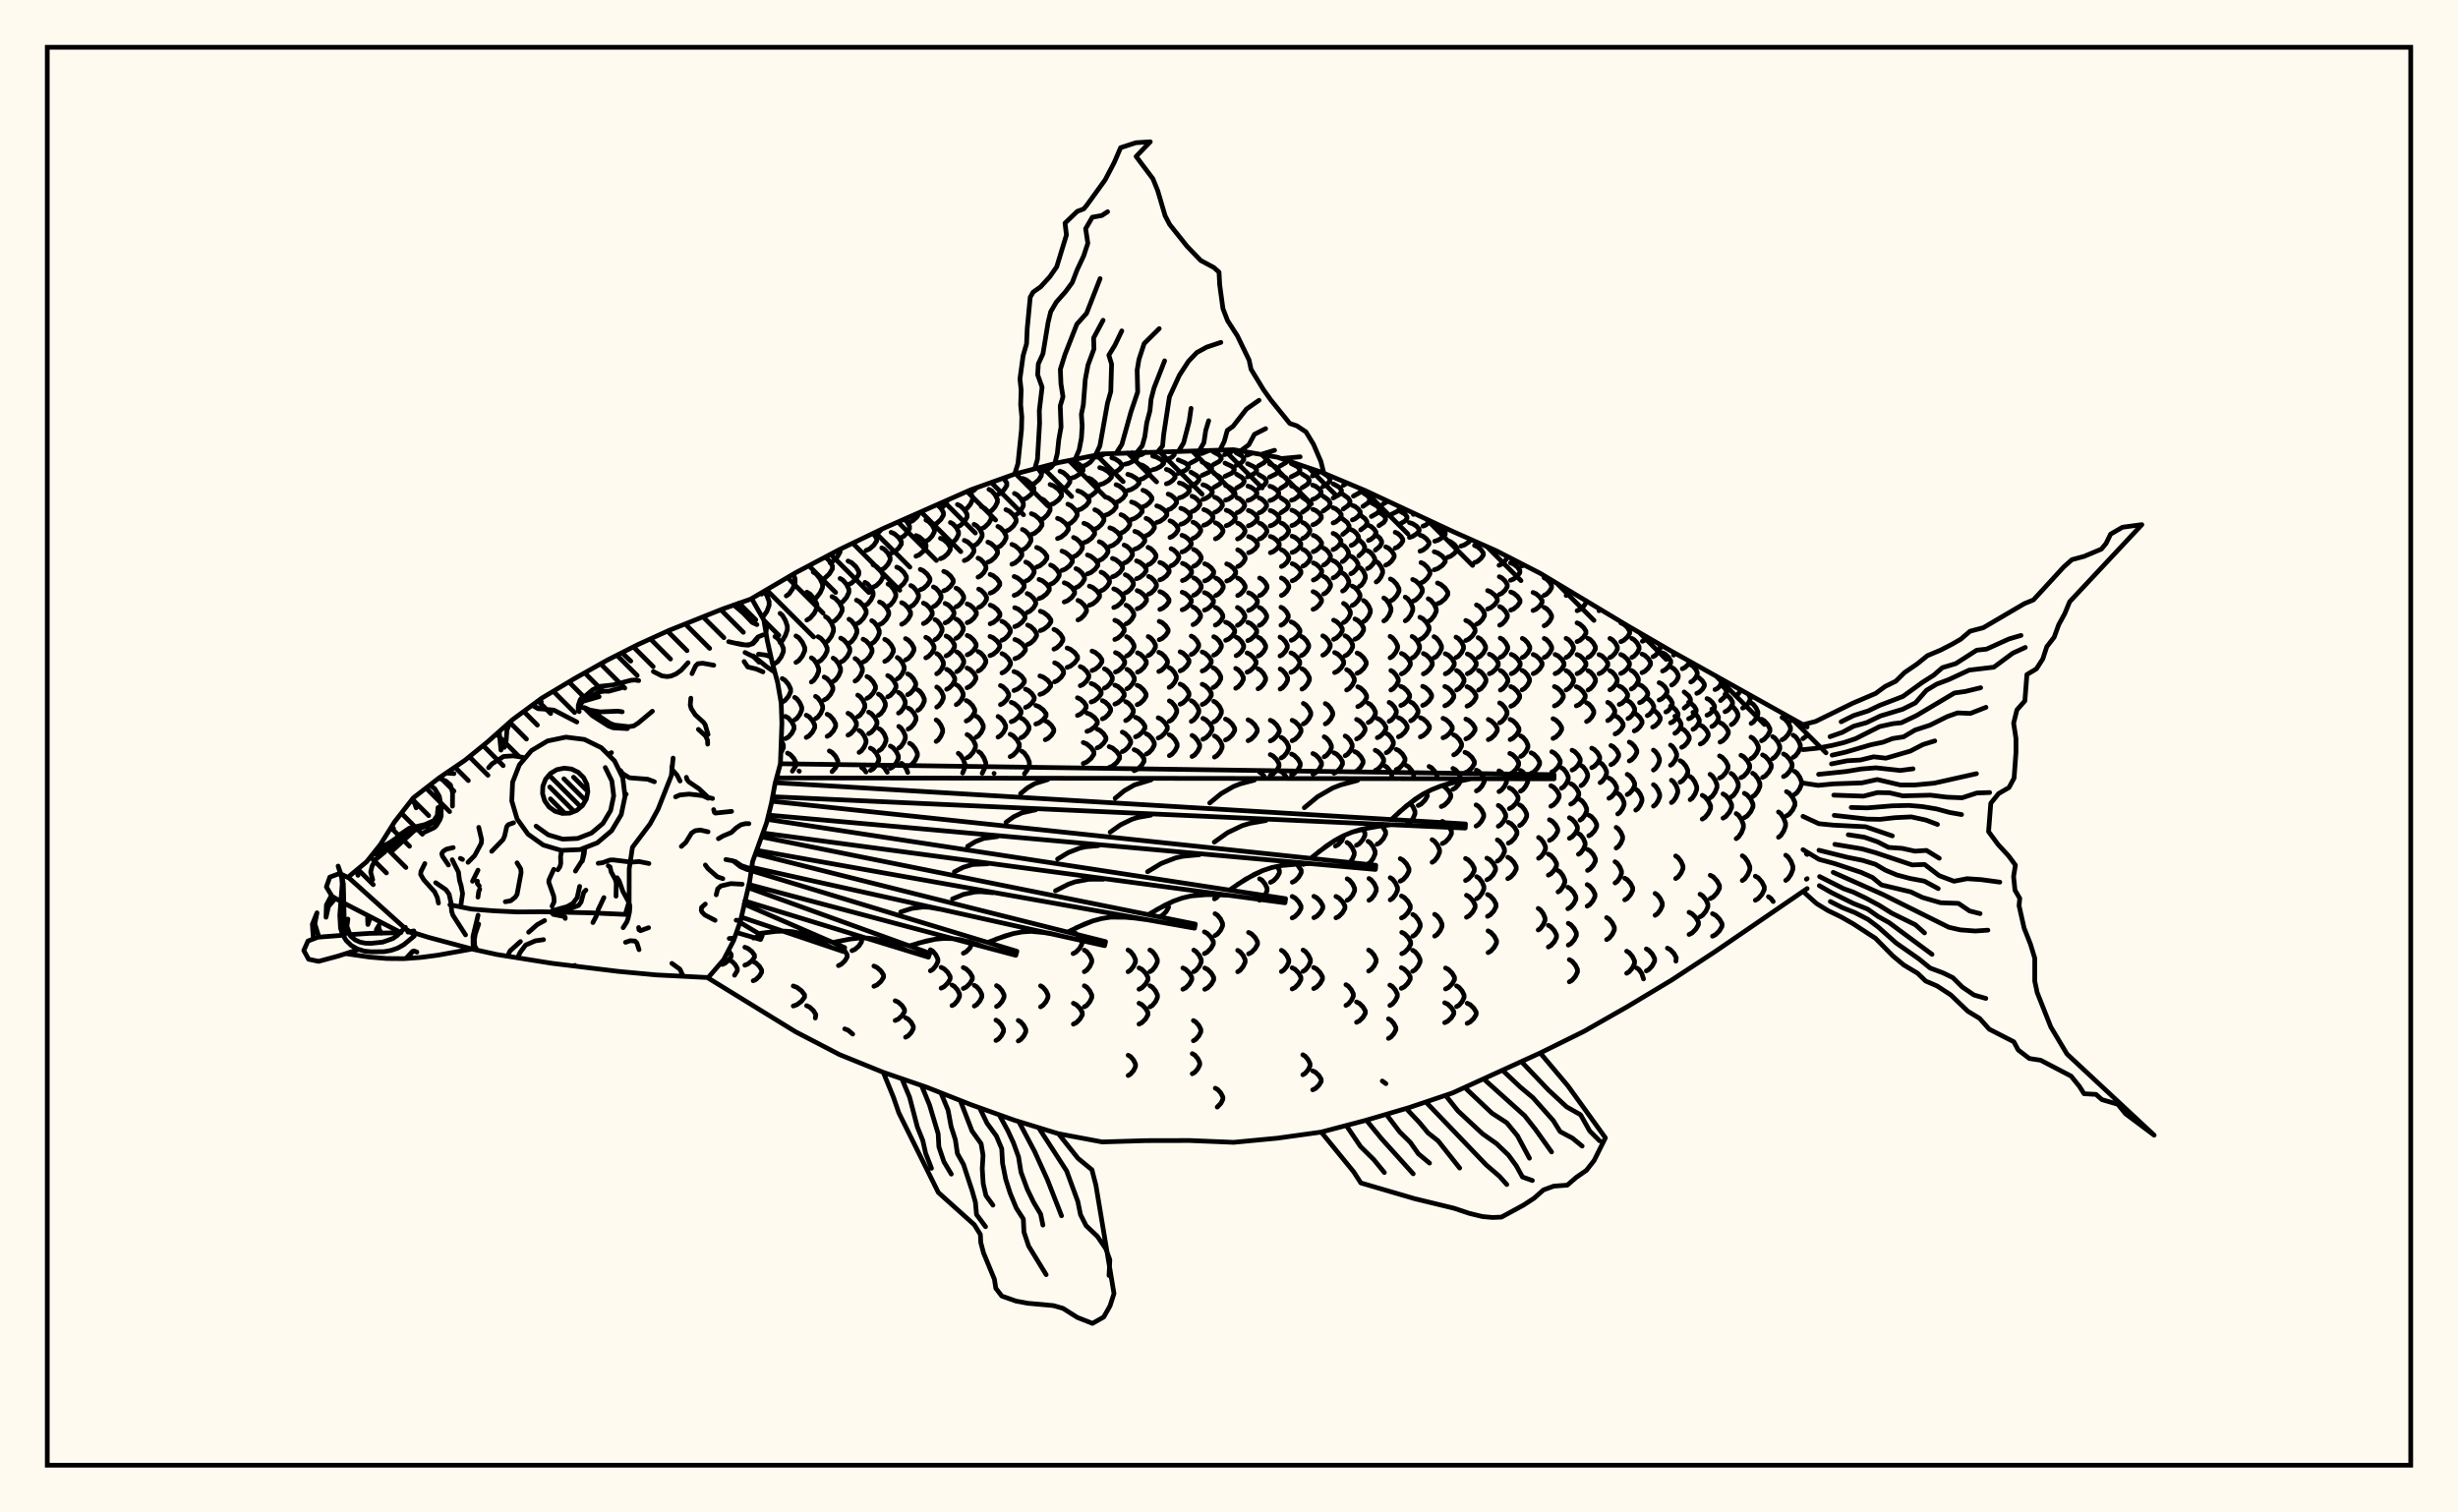 <svg xmlns="http://www.w3.org/2000/svg" width="520" height="320"><rect x="0" y="0" width="520" height="320" fill="floralwhite"/><rect x="10" y="10" width="500" height="300" stroke="black" stroke-width="1" fill="none"/><path stroke="black" stroke-width="1" fill="none" stroke-linecap="round" stroke-linejoin="round" d="
M 159.04 126.62 168.33 121.17 177.59 116.27 186.86 111.81 205.39 103.62 214.65 100.31 223.92 97.88 233.18 96.04 260.98 95.15 270.24 96.74 279.51 99.89 288.78 103.78 307.31 112.43 316.57 116.54 325.84 121.3 344.37 132.42 353.63 137.79 382.31 153.81 
M 382.31 188 362.9 201.29 353.63 207.37 344.37 212.93 335.1 218.21 325.84 222.78 307.31 231.24 298.04 234.36 288.78 237.08 279.51 239.52 270.24 240.81 260.98 241.69 251.71 241.31 242.45 241.33 233.18 241.61 223.92 239.87 214.65 237.03 205.39 233.72 196.12 230.06 186.86 226.88 177.59 223.12 168.33 218.31 149.83 206.94 
M 152.8 204.05 153.4 203.79 154.18 203.13 154.68 202.39 154.68 201.93 154.1 201.12 
M 155.4 206.34 155.98 205.39 155.98 204.91 155.56 204.13 154.9 203.44 154.38 203.17 
M 159.42 198.48 160.08 198.24 161.07 197.43 
M 157.58 204.21 158.23 203.95 159.07 203.29 159.61 202.54 159.61 202.08 159.07 201.33 158.23 200.67 157.58 200.41 
M 162.05 133.89 162.16 132.77 161.6 131.24 
M 165.22 159.25 165.73 158.2 165.73 157.63 165.33 156.72 
M 159.34 207.51 159.92 207.24 160.65 206.53 161.13 205.73 161.13 205.23 160.65 204.43 159.92 203.73 159.34 203.45 
M 161.29 130.66 162.22 129.38 162.71 128.08 162.71 127.27 162.22 125.98 161.64 125.09 
M 163.94 140.38 164.51 140 165.25 139 165.73 137.88 165.73 137.18 165.25 136.06 164.51 135.07 163.94 134.68 
M 165.48 148.55 166.06 148.21 166.79 147.35 167.26 146.37 167.26 145.76 166.79 144.78 166.06 143.91 165.48 143.57 
M 166.19 156.27 166.77 155.96 167.5 155.14 167.97 154.22 167.97 153.64 167.5 152.72 166.77 151.9 166.19 151.58 
M 167.63 163.16 168.41 161.93 168.41 161.37 167.93 160.46 167.19 159.65 166.6 159.34 
M 161.12 125.71 161.78 125.01 
M 165.03 135.95 165.52 135.53 166.15 134.45 166.56 133.24 166.56 132.48 166.15 131.26 165.52 130.19 165.03 129.77 
M 168.12 152.3 168.6 151.97 169.21 151.15 169.61 150.21 169.61 149.63 169.21 148.7 168.6 147.87 168.12 147.55 
M 169.1 163.18 169.03 163.13 
M 168.39 140.15 168.99 139.77 169.75 138.8 170.25 137.69 170.25 137.01 169.75 135.91 168.99 134.93 168.39 134.55 
M 170.57 156.02 171.15 155.7 171.88 154.89 172.36 153.96 172.36 153.38 171.88 152.46 171.15 151.64 170.57 151.32 
M 167.82 212.85 168.59 212.57 169.57 211.83 170.2 210.99 170.2 210.47 169.57 209.64 168.59 208.9 167.82 208.61 
M 166.34 126.08 166.95 125.64 167.72 124.52 168.21 123.25 168.21 122.47 167.82 121.47 
M 171.65 144.3 172.15 143.95 172.78 143.06 173.19 142.05 173.19 141.43 172.78 140.42 172.15 139.53 171.65 139.18 
M 172.53 152.05 173.01 151.73 173.63 150.91 174.03 149.98 174.03 149.4 173.63 148.47 173.01 147.65 172.53 147.33 
M 172.48 215.39 172.6 214.67 172.08 213.82 171.27 213.07 170.64 212.78 
M 170.69 131.19 171.37 130.79 172.26 129.76 172.82 128.59 172.82 127.87 172.26 126.71 171.37 125.68 170.69 125.28 
M 173.07 140.07 173.68 139.71 174.48 138.78 174.99 137.72 174.99 137.07 174.48 136.01 173.68 135.08 173.07 134.71 
M 174.36 148.09 174.95 147.76 175.7 146.92 176.19 145.96 176.19 145.37 175.7 144.41 174.95 143.57 174.36 143.24 
M 174.98 155.79 175.56 155.47 176.3 154.65 176.78 153.73 176.78 153.16 176.3 152.24 175.56 151.42 174.98 151.11 
M 176.02 163.26 176.77 162.43 177.24 161.51 177.24 160.94 176.77 160.01 176.03 159.2 175.45 158.88 
M 172.05 126.86 172.68 126.47 173.49 125.45 174.01 124.31 174.01 123.6 173.49 122.46 172.68 121.44 172.05 121.05 
M 174.64 135.95 175.18 135.58 175.88 134.63 176.32 133.55 176.32 132.88 175.88 131.8 175.18 130.85 174.64 130.47 
M 176.26 144.19 176.76 143.85 177.41 142.99 177.82 142.02 177.82 141.41 177.41 140.44 176.76 139.58 176.26 139.24 
M 177.38 204.3 177.97 204.02 178.73 203.3 179.22 202.49 179.22 201.99 178.73 201.18 177.97 200.46 177.38 200.18 
M 173.63 122.74 174.42 122.38 175.44 121.43 176.1 120.36 176.1 119.7 175.44 118.63 174.6 117.85 
M 176.01 131.64 176.7 131.27 177.58 130.33 178.15 129.27 178.15 128.61 177.58 127.54 176.7 126.6 176.01 126.23 
M 177.85 140.09 178.47 139.74 179.27 138.86 179.78 137.86 179.78 137.24 179.27 136.24 178.47 135.36 177.85 135.01 
M 179.4 155.54 179.97 155.22 180.71 154.42 181.18 153.51 181.18 152.94 180.71 152.03 179.97 151.22 179.4 150.91 
M 180.24 201.14 180.89 200.85 181.73 200.11 182.27 199.27 182.27 198.75 182.1 198.48 
M 180.39 218.79 179.41 217.96 178.71 217.69 
M 175.59 119.05 176.27 118.7 177.15 117.81 177.72 116.81 177.72 116.21 
M 177.72 127.65 178.32 127.29 179.1 126.37 179.59 125.34 179.59 124.7 179.1 123.66 178.32 122.74 177.72 122.39 
M 179.61 136.11 180.14 135.76 180.83 134.87 181.27 133.87 181.27 133.25 180.83 132.24 180.14 131.35 179.61 131.01 
M 180.89 144.1 181.39 143.77 182.03 142.94 182.44 142 182.44 141.42 182.03 140.48 181.39 139.65 180.89 139.33 
M 181.46 151.63 181.94 151.32 182.56 150.52 182.96 149.63 182.96 149.07 182.56 148.17 181.94 147.38 181.46 147.07 
M 181.75 159.19 182.22 158.87 182.82 158.07 183.21 157.15 183.21 156.59 182.82 155.67 182.22 154.86 181.75 154.55 
M 183.2 163.34 182.76 162.73 182.29 162.41 
M 179.41 123.71 180.15 123.37 181.09 122.5 181.69 121.51 181.69 120.9 181.09 119.91 180.15 119.04 179.41 118.7 
M 181.19 132.01 181.85 131.67 182.69 130.79 183.24 129.8 183.24 129.19 182.69 128.2 181.85 127.32 181.19 126.98 
M 182.59 140.08 183.2 139.75 183.98 138.91 184.48 137.95 184.48 137.36 183.98 136.41 183.2 135.57 182.59 135.24 
M 183.41 147.75 183.99 147.43 184.73 146.63 185.21 145.72 185.21 145.16 184.73 144.26 183.99 143.45 183.41 143.14 
M 183.77 155.23 184.33 154.92 185.05 154.13 185.52 153.23 185.52 152.67 185.05 151.77 184.33 150.98 183.77 150.67 
M 184.15 163 184.71 162.68 185.43 161.86 185.89 160.93 185.89 160.36 185.43 159.43 184.71 158.61 184.15 158.29 
M 184.88 208.68 185.53 208.39 186.37 207.64 186.91 206.8 186.91 206.27 186.37 205.43 185.53 204.69 184.88 204.39 
M 182.99 128.12 183.54 127.79 184.25 126.93 184.71 125.96 184.71 125.36 184.25 124.4 183.54 123.54 182.99 123.21 
M 184.42 136.16 184.93 135.83 185.59 134.99 186.01 134.03 186.01 133.44 185.59 132.49 184.93 131.64 184.42 131.31 
M 185.84 151.33 186.31 151.02 186.92 150.25 187.3 149.37 187.3 148.82 186.92 147.94 186.31 147.16 185.84 146.86 
M 186.01 158.8 186.47 158.48 187.06 157.68 187.43 156.77 187.43 156.21 187.06 155.3 186.47 154.5 186.01 154.19 
M 187.7 163.39 187.03 162.35 186.57 162.02 
M 183.22 116.46 183.94 116.15 184.87 115.35 185.46 114.45 185.46 113.89 184.7 112.85 
M 184.69 124.24 185.36 123.92 186.23 123.09 186.79 122.15 186.79 121.57 186.23 120.64 185.36 119.81 184.69 119.49 
M 186.07 132.14 186.7 131.82 187.5 130.99 188.01 130.04 188.01 129.46 187.5 128.52 186.7 127.68 186.07 127.36 
M 187.17 139.94 187.76 139.62 188.51 138.81 188.99 137.89 188.99 137.32 188.51 136.4 187.76 135.59 187.17 135.27 
M 187.8 147.44 188.36 147.14 189.08 146.35 189.55 145.47 189.55 144.92 189.08 144.03 188.36 143.25 187.8 142.94 
M 188.36 162.57 188.9 162.25 189.6 161.43 190.05 160.5 190.05 159.92 189.6 158.99 188.9 158.17 188.36 157.85 
M 189.38 215.91 190.02 215.63 190.83 214.9 191.35 214.08 191.35 213.57 190.83 212.75 190.02 212.02 189.38 211.74 
M 185.2 113 185.8 112.71 186.53 111.97 
M 186.54 120.52 187.11 120.21 187.84 119.41 188.31 118.5 188.31 117.94 187.84 117.03 187.11 116.23 186.54 115.92 
M 187.87 128.27 188.4 127.95 189.07 127.13 189.51 126.2 189.51 125.63 189.07 124.7 188.4 123.88 187.87 123.57 
M 189.82 143.63 190.29 143.32 190.89 142.53 191.28 141.64 191.28 141.09 190.89 140.2 190.29 139.42 189.82 139.11 
M 190.08 150.88 190.54 150.59 191.12 149.82 191.5 148.96 191.5 148.42 191.12 147.56 190.54 146.8 190.08 146.5 
M 190.14 158.27 190.58 157.96 191.15 157.16 191.52 156.26 191.52 155.7 191.15 154.8 190.58 154 190.14 153.69 
M 192.03 163.43 191.74 162.68 191.16 161.83 190.72 161.5 
M 191.58 219.45 192.11 219.17 192.78 218.45 193.21 217.64 193.21 217.14 192.78 216.32 192.11 215.61 191.58 215.33 
M 188.52 117.07 189.21 116.77 190.1 116 190.68 115.12 190.68 114.58 190.1 113.7 189.21 112.93 188.52 112.63 
M 189.71 124.53 190.37 124.22 191.21 123.43 191.75 122.54 191.75 121.98 191.21 121.09 190.37 120.3 189.71 119.99 
M 190.75 132.08 191.36 131.77 192.13 130.98 192.63 130.08 192.63 129.52 192.13 128.62 191.36 127.82 190.75 127.51 
M 191.57 139.63 192.14 139.32 192.87 138.53 193.34 137.64 193.34 137.09 192.87 136.2 192.14 135.42 191.57 135.11 
M 192.02 146.98 192.57 146.68 193.27 145.92 193.72 145.05 193.72 144.51 193.27 143.64 192.57 142.88 192.02 142.58 
M 192.12 154.26 192.66 153.95 193.34 153.18 193.78 152.3 193.78 151.75 193.34 150.87 192.66 150.1 192.12 149.8 
M 192.42 162.01 192.95 161.68 193.63 160.86 194.07 159.92 194.07 159.34 193.63 158.4 192.95 157.58 192.42 157.26 
M 190.58 113.77 191.17 113.47 191.92 112.71 192.41 111.84 192.41 111.31 191.92 110.44 191.36 109.87 
M 192.69 128.32 193.21 128.02 193.88 127.25 194.31 126.38 194.31 125.84 193.88 124.96 193.21 124.19 192.69 123.89 
M 194.16 150.28 194.6 149.99 195.17 149.24 195.54 148.39 195.54 147.86 195.17 147.01 194.6 146.26 194.16 145.97 
M 196.83 205.4 197.34 205.1 197.99 204.32 198.41 203.45 198.41 202.9 197.99 202.03 197.34 201.25 196.83 200.95 
M 192.44 110.47 193.11 110.16 193.98 109.39 194.54 108.5 
M 193.78 117.68 194.47 117.38 195.35 116.62 195.91 115.76 195.91 115.23 195.35 114.37 194.47 113.6 193.78 113.31 
M 194.7 124.78 195.35 124.49 196.19 123.74 196.73 122.89 196.73 122.37 196.19 121.52 195.35 120.77 194.7 120.47 
M 195.35 131.93 195.95 131.64 196.72 130.88 197.22 130.03 197.22 129.5 196.72 128.65 195.95 127.89 195.35 127.6 
M 195.86 139.19 196.42 138.89 197.14 138.14 197.6 137.28 197.6 136.75 197.14 135.89 196.42 135.13 195.86 134.84 
M 199.1 209.07 199.72 208.77 200.5 208 201.01 207.14 201.01 206.6 200.5 205.73 199.72 204.97 199.1 204.67 
M 195.89 114.49 196.46 114.19 197.2 113.41 197.67 112.53 197.67 111.99 197.2 111.11 196.46 110.33 195.89 110.03 
M 197.47 128.35 197.99 128.06 198.66 127.34 199.09 126.52 199.09 126.01 198.66 125.19 197.99 124.46 197.47 124.18 
M 197.81 135.34 198.29 135.05 198.9 134.31 199.3 133.47 199.3 132.95 198.9 132.11 198.29 131.37 197.81 131.09 
M 198.16 142.56 198.62 142.27 199.2 141.53 199.58 140.68 199.58 140.16 199.2 139.32 198.62 138.57 198.16 138.28 
M 198.17 149.61 198.61 149.32 199.19 148.58 199.56 147.75 199.56 147.23 199.19 146.39 198.61 145.65 198.17 145.36 
M 198.05 156.87 198.49 156.56 199.05 155.77 199.42 154.87 199.42 154.32 199.05 153.42 198.49 152.63 198.05 152.32 
M 201.4 212.76 201.92 212.47 202.57 211.71 202.99 210.85 202.99 210.32 202.57 209.46 201.92 208.71 201.4 208.41 
M 197.53 111.03 198.19 110.71 199.04 109.91 199.59 108.99 199.59 108.43 199.04 107.51 198.31 106.82 
M 198.96 118.21 199.63 117.92 200.49 117.17 201.04 116.31 201.04 115.79 200.49 114.93 199.63 114.18 198.96 113.89 
M 199.65 125.01 200.3 124.73 201.12 124.01 201.65 123.2 201.65 122.7 201.12 121.89 200.3 121.17 199.65 120.89 
M 199.94 131.79 200.55 131.51 201.32 130.79 201.82 129.98 201.82 129.47 201.32 128.66 200.55 127.95 199.94 127.67 
M 200.15 138.77 200.72 138.48 201.46 137.75 201.93 136.92 201.93 136.41 201.46 135.58 200.72 134.85 200.15 134.57 
M 200.26 145.84 200.81 145.55 201.52 144.82 201.98 143.98 201.98 143.47 201.52 142.63 200.81 141.9 200.26 141.61 
M 203.8 201.68 204.41 201.37 205.18 200.59 205.68 199.46 
M 203.79 209.14 204.41 208.84 205.19 208.07 205.7 207.2 205.7 206.66 205.19 205.78 204.41 205.01 203.79 204.71 
M 199.04 107.49 199.58 107.16 200.49 105.84 
M 201.06 115.07 201.61 114.76 202.33 113.97 202.78 113.08 202.78 112.53 202.33 111.64 201.61 110.85 201.06 110.55 
M 202.25 128.4 202.77 128.13 203.44 127.44 203.87 126.65 203.87 126.17 203.44 125.39 202.77 124.7 202.25 124.43 
M 202.25 135.06 202.74 134.78 203.38 134.07 203.78 133.27 203.78 132.77 203.38 131.96 202.74 131.25 202.25 130.98 
M 202.4 142.11 202.87 141.83 203.49 141.1 203.88 140.27 203.88 139.76 203.49 138.94 202.87 138.21 202.4 137.92 
M 202.3 149.08 202.77 148.79 203.37 148.06 203.76 147.23 203.76 146.72 203.37 145.89 202.77 145.16 202.3 144.88 
M 203.65 163.56 204.15 162.33 204.15 161.69 203.77 160.65 203.18 159.74 202.73 159.38 
M 206.12 212.86 206.63 212.56 207.28 211.8 207.71 210.94 207.71 210.4 207.28 209.54 206.63 208.78 206.12 208.48 
M 202.55 111.47 203.21 111.15 204.05 110.33 204.6 109.4 204.6 108.82 204.05 107.89 203.21 107.07 202.55 106.74 
M 204 118.61 204.66 118.32 205.5 117.58 206.04 116.73 206.04 116.21 205.5 115.36 204.66 114.62 204 114.33 
M 204.61 131.75 205.23 131.48 206.03 130.79 206.55 130 206.55 129.52 206.03 128.73 205.23 128.04 204.61 127.77 
M 204.62 138.55 205.22 138.27 206 137.55 206.5 136.75 206.5 136.25 206 135.44 205.22 134.72 204.62 134.45 
M 204.59 145.51 205.19 145.23 205.95 144.5 206.44 143.68 206.44 143.17 205.95 142.35 205.19 141.63 204.59 141.34 
M 204.41 152.55 204.99 152.26 205.73 151.5 206.21 150.65 206.21 150.12 205.73 149.26 204.99 148.51 204.41 148.21 
M 204.59 160.31 205.16 159.98 205.89 159.13 206.36 158.17 206.36 157.57 205.89 156.61 205.16 155.76 204.59 155.42 
M 204.03 107.88 204.59 107.54 205.3 106.68 205.75 105.7 205.75 105.09 205.03 103.79 
M 206.07 115.44 206.62 115.14 207.32 114.35 207.77 113.47 207.77 112.92 207.32 112.03 206.62 111.25 206.07 110.94 
M 206.91 122.11 207.45 121.83 208.14 121.13 208.58 120.34 208.58 119.85 208.14 119.05 207.45 118.35 206.91 118.08 
M 207.05 128.52 207.58 128.26 208.27 127.58 208.71 126.82 208.71 126.34 208.27 125.58 207.58 124.9 207.05 124.64 
M 206.93 141.98 207.45 141.7 208.12 140.98 208.55 140.17 208.55 139.66 208.12 138.85 207.45 138.13 206.93 137.85 
M 206.48 155.99 206.98 155.69 207.61 154.91 208.01 154.02 208.01 153.48 207.61 152.59 206.98 151.81 206.48 151.51 
M 207.79 163.61 208.55 162.02 208.55 161.38 208.15 160.33 207.53 159.41 207.05 159.05 
M 210.82 212.95 211.33 212.65 211.99 211.88 212.41 211.01 212.41 210.48 211.99 209.61 211.33 208.84 210.82 208.54 
M 210.7 220.14 211.22 219.85 211.88 219.1 212.3 218.25 212.3 217.73 211.88 216.88 211.22 216.13 210.7 215.83 
M 205.33 104.09 206.02 103.76 206.64 103.17 
M 207.6 111.88 208.27 111.56 209.13 110.74 209.69 109.82 209.69 109.25 209.13 108.32 208.27 107.51 207.6 107.19 
M 208.99 118.95 209.64 118.66 210.49 117.92 211.03 117.09 211.03 116.57 210.49 115.73 209.64 114.99 208.99 114.7 
M 209.47 125.49 210.12 125.22 210.96 124.53 211.5 123.75 211.5 123.27 210.96 122.49 210.12 121.8 209.47 121.53 
M 209.48 131.98 210.14 131.71 210.99 131.03 211.53 130.25 211.53 129.76 210.99 128.98 210.14 128.3 209.48 128.03 
M 209.44 138.71 210.1 138.44 210.94 137.73 211.49 136.93 211.49 136.44 210.94 135.64 210.1 134.93 209.44 134.66 
M 210.31 163.64 210.29 163.63 
M 209.21 108.37 209.79 108.04 210.53 107.2 211.01 106.24 211.01 105.65 210.53 104.7 209.79 103.85 209.21 103.53 
M 211.1 115.81 211.66 115.51 212.37 114.74 212.83 113.87 212.83 113.33 212.37 112.46 211.66 111.69 211.1 111.38 
M 211.95 135.47 212.52 135.2 213.26 134.5 213.74 133.71 213.74 133.22 213.26 132.43 212.52 131.73 211.95 131.45 
M 211.97 142.38 212.55 142.1 213.29 141.39 213.77 140.58 213.77 140.09 213.29 139.28 212.55 138.57 211.97 138.29 
M 211.65 149.08 212.2 148.81 212.92 148.1 213.38 147.31 213.38 146.81 212.92 146.02 212.2 145.32 211.65 145.04 
M 211.14 155.95 211.65 155.65 212.32 154.89 212.74 154.03 212.74 153.5 212.32 152.64 211.65 151.88 211.14 151.59 
M 215.42 220.25 215.93 219.95 216.59 219.2 217.01 218.34 217.01 217.81 216.59 216.96 215.93 216.2 215.42 215.91 
M 210.73 104.79 211.46 104.48 212.39 103.66 212.99 102.74 212.99 102.17 212.28 101.16 
M 212.8 112.4 213.5 112.09 214.39 111.3 214.97 110.39 214.97 109.84 214.39 108.94 213.5 108.14 212.8 107.83 
M 214.07 119.38 214.74 119.1 215.61 118.37 216.17 117.54 216.17 117.03 215.61 116.2 214.74 115.47 214.07 115.18 
M 214.55 125.97 215.23 125.7 216.1 125 216.66 124.22 216.66 123.73 216.1 122.94 215.23 122.25 214.55 121.97 
M 214.67 132.58 215.37 132.3 216.26 131.61 216.84 130.82 216.84 130.33 216.26 129.54 215.37 128.84 214.67 128.57 
M 214.7 139.36 215.41 139.09 216.33 138.38 216.92 137.58 216.92 137.09 216.33 136.29 215.41 135.58 214.7 135.3 
M 214.51 146.1 215.22 145.82 216.12 145.13 216.7 144.34 216.7 143.85 216.12 143.06 215.22 142.36 214.51 142.09 
M 213.93 152.7 214.6 152.42 215.45 151.7 216 150.9 216 150.39 215.45 149.59 214.6 148.87 213.93 148.59 
M 213.71 160.09 214.33 159.77 215.13 158.94 215.64 158.01 215.64 157.43 215.13 156.5 214.33 155.67 213.71 155.35 
M 212.37 101.34 213.25 100.81 
M 214.61 109.08 215.22 108.76 215.99 107.95 216.49 107.02 216.49 106.45 215.99 105.53 215.22 104.72 214.61 104.4 
M 216.3 116.34 216.88 116.05 217.62 115.29 218.1 114.44 218.1 113.91 217.62 113.06 216.88 112.31 216.3 112.02 
M 217 122.95 217.57 122.68 218.3 121.98 218.77 121.18 218.77 120.69 218.3 119.89 217.57 119.19 217 118.92 
M 217.3 129.59 217.88 129.31 218.63 128.62 219.11 127.82 219.11 127.34 218.63 126.54 217.88 125.85 217.3 125.57 
M 217.4 136.35 218.01 136.07 218.79 135.36 219.29 134.55 219.29 134.05 218.79 133.24 218.01 132.53 217.4 132.25 
M 216.95 149.67 217.54 149.41 218.3 148.74 218.79 147.98 218.79 147.51 218.3 146.75 217.54 146.08 216.95 145.81 
M 216 156.09 216.55 155.8 217.24 155.08 217.69 154.26 217.69 153.75 217.24 152.93 216.55 152.21 216 151.93 
M 216.73 163.71 217.33 162.88 217.76 161.85 217.76 161.22 217.33 160.2 216.67 159.29 216.16 158.94 
M 220.14 213.02 220.64 212.71 221.29 211.94 221.7 211.07 221.7 210.52 221.29 209.65 220.64 208.88 220.14 208.58 
M 216.36 105.73 217.12 105.42 218.1 104.64 218.72 103.75 218.72 103.21 218.1 102.32 217.12 101.54 216.36 101.23 
M 218.19 113.1 218.91 112.8 219.84 112.03 220.43 111.16 220.43 110.62 219.84 109.75 218.91 108.98 218.19 108.68 
M 219.31 119.98 220 119.7 220.89 118.97 221.47 118.16 221.47 117.65 220.89 116.83 220 116.11 219.31 115.83 
M 219.81 126.64 220.51 126.36 221.4 125.66 221.98 124.86 221.98 124.36 221.4 123.57 220.51 122.86 219.81 122.59 
M 220.09 133.42 220.8 133.14 221.72 132.43 222.31 131.62 222.31 131.12 221.72 130.31 220.8 129.6 220.09 129.32 
M 220 146.92 220.73 146.66 221.66 145.97 222.26 145.2 222.26 144.73 221.66 143.95 220.73 143.27 220 143.01 
M 219.14 153.19 219.83 152.93 220.72 152.24 221.3 151.47 221.3 150.99 220.72 150.21 219.83 149.53 219.14 149.26 
M 218.26 102.52 218.92 102.23 219.77 101.48 220.31 100.63 220.31 100.11 219.52 99.03 
M 220.21 109.96 220.83 109.66 221.63 108.88 222.15 107.99 222.15 107.45 221.63 106.56 220.83 105.78 220.21 105.48 
M 222.27 123.6 222.85 123.33 223.59 122.63 224.08 121.83 224.08 121.34 223.59 120.54 222.85 119.84 222.27 119.56 
M 222.97 137.34 223.57 137.06 224.35 136.33 224.85 135.51 224.85 135 224.35 134.18 223.57 133.45 222.97 133.17 
M 223.11 144.26 223.72 143.98 224.5 143.28 225 142.49 225 142 224.5 141.21 223.72 140.51 223.11 140.23 
M 221.14 156.51 221.71 156.24 222.45 155.55 222.93 154.76 222.93 154.27 222.45 153.49 221.71 152.8 221.14 152.53 
M 220.52 99.77 221.33 99.5 222.38 98.83 222.99 98.12 
M 222.16 106.82 222.93 106.53 223.93 105.78 224.57 104.93 224.57 104.4 223.93 103.56 222.93 102.81 222.16 102.51 
M 223.72 113.94 224.46 113.65 225.4 112.9 226 112.06 226 111.54 225.4 110.7 224.46 109.96 223.72 109.67 
M 224.66 120.69 225.37 120.41 226.28 119.7 226.86 118.89 226.86 118.39 226.28 117.59 225.37 116.88 224.66 116.6 
M 225.15 127.37 225.85 127.09 226.75 126.39 227.33 125.58 227.33 125.09 226.75 124.28 225.85 123.58 225.15 123.3 
M 225.75 141.21 226.46 140.93 227.37 140.21 227.96 139.4 227.96 138.9 227.37 138.09 226.46 137.38 225.75 137.1 
M 227.02 201.76 227.62 201.45 228.39 200.65 228.88 199.75 228.88 199.2 228.39 198.3 227.62 197.5 227.02 197.2 
M 227.08 216.68 227.69 216.38 228.46 215.61 228.96 214.74 228.96 214.21 228.46 213.34 227.69 212.57 227.08 212.27 
M 224.25 103.82 224.92 103.54 225.77 102.82 226.33 102.01 226.33 101.51 225.77 100.69 224.92 99.97 224.25 99.69 
M 225.91 110.96 226.54 110.67 227.35 109.92 227.87 109.08 227.87 108.55 227.35 107.71 226.54 106.96 225.91 106.67 
M 227.11 117.8 227.71 117.52 228.48 116.81 228.98 116.01 228.98 115.51 228.48 114.7 227.71 113.99 227.11 113.71 
M 227.62 124.32 228.2 124.05 228.95 123.35 229.43 122.56 229.43 122.07 228.95 121.28 228.2 120.58 227.62 120.31 
M 228.05 131.16 228.63 130.88 229.37 130.16 229.85 129.35 229.85 128.84 229.37 128.03 228.63 127.31 228.05 127.03 
M 228.54 145.08 229.12 144.81 229.86 144.1 230.34 143.31 230.34 142.81 229.86 142.02 229.12 141.31 228.54 141.04 
M 227.94 151.37 228.53 151.11 229.29 150.46 229.77 149.73 229.77 149.27 229.29 148.54 228.53 147.89 227.94 147.63 
M 229.39 205.59 229.9 205.28 230.54 204.49 230.96 203.59 230.96 203.03 230.54 202.14 229.9 201.34 229.39 201.03 
M 229.4 213.02 229.91 212.72 230.55 211.94 230.97 211.07 230.97 210.52 230.55 209.65 229.91 208.87 229.4 208.57 
M 226.6 101.18 227.42 100.92 228.46 100.27 229.13 99.53 229.13 99.07 228.46 98.33 227.42 97.68 226.6 97.42 
M 228 107.96 228.77 107.68 229.77 106.96 230.4 106.15 230.4 105.65 229.77 104.84 228.77 104.12 228 103.84 
M 229.3 114.82 230.03 114.54 230.97 113.83 231.57 113.02 231.57 112.52 230.97 111.71 230.03 110.99 229.3 110.71 
M 230.06 121.42 230.76 121.15 231.66 120.45 232.24 119.66 232.24 119.18 231.66 118.39 230.76 117.69 230.06 117.42 
M 230.47 128.05 231.16 127.78 232.04 127.07 232.61 126.28 232.61 125.79 232.04 124.99 231.16 124.29 230.47 124.01 
M 231.03 141.87 231.7 141.59 232.56 140.88 233.11 140.06 233.11 139.56 232.56 138.75 231.7 138.03 231.03 137.75 
M 230.84 148.53 231.52 148.27 232.39 147.58 232.95 146.81 232.95 146.33 232.39 145.56 231.52 144.88 230.84 144.61 
M 229.95 154.74 230.66 154.48 231.56 153.81 232.14 153.04 232.14 152.57 231.56 151.81 230.66 151.14 229.95 150.87 
M 229.17 161.53 229.9 161.23 230.82 160.46 231.41 159.59 231.41 159.04 230.82 158.17 229.9 157.4 229.17 157.1 
M 229.05 98.65 229.74 98.41 230.62 97.82 231.19 97.15 231.19 96.73 230.98 96.48 
M 230.22 105.11 230.89 104.84 231.73 104.15 232.28 103.37 232.28 102.88 231.73 102.1 230.89 101.41 230.22 101.14 
M 231.61 111.95 232.23 111.68 233.03 110.96 233.54 110.15 233.54 109.65 233.03 108.84 232.23 108.13 231.61 107.85 
M 232.56 118.57 233.15 118.3 233.9 117.61 234.39 116.83 234.39 116.35 233.9 115.57 233.15 114.88 232.56 114.61 
M 232.94 124.99 233.51 124.72 234.24 124.03 234.72 123.26 234.72 122.78 234.24 122 233.51 121.32 232.94 121.05 
M 233.65 145.59 234.19 145.32 234.88 144.61 235.32 143.8 235.32 143.3 234.88 142.5 234.19 141.79 233.65 141.51 
M 233.23 152.09 233.78 151.83 234.5 151.16 234.96 150.41 234.96 149.94 234.5 149.18 233.78 148.51 233.23 148.25 
M 232.1 158.24 232.7 157.97 233.46 157.27 233.96 156.49 233.96 156.01 233.46 155.22 232.7 154.53 232.1 154.26 
M 231.91 96.73 232.74 96.53 233.75 96.02 
M 232.65 102.55 233.45 102.3 234.48 101.68 235.14 100.97 235.14 100.53 234.48 99.82 233.45 99.19 232.65 98.94 
M 233.78 109.03 234.53 108.76 235.5 108.08 236.12 107.31 236.12 106.83 235.5 106.06 234.53 105.37 233.78 105.11 
M 234.79 115.61 235.5 115.34 236.41 114.65 236.99 113.88 236.99 113.4 236.41 112.62 235.5 111.94 234.79 111.67 
M 235.35 122.04 236.03 121.77 236.9 121.09 237.46 120.33 237.46 119.85 236.9 119.09 236.03 118.41 235.35 118.15 
M 235.62 128.54 236.28 128.27 237.13 127.59 237.68 126.81 237.68 126.32 237.13 125.54 236.28 124.86 235.62 124.59 
M 235.84 135.3 236.48 135.02 237.3 134.31 237.83 133.51 237.83 133.01 237.3 132.21 236.48 131.5 235.84 131.23 
M 235.98 142.19 236.61 141.91 237.41 141.2 237.93 140.39 237.93 139.89 237.41 139.08 236.61 138.36 235.98 138.08 
M 235.85 148.97 236.49 148.69 237.31 148 237.83 147.21 237.83 146.72 237.31 145.93 236.49 145.23 235.85 144.96 
M 234.65 162.38 235.36 162.08 236.27 161.32 236.85 160.45 236.85 159.91 236.27 159.04 235.36 158.27 234.65 157.97 
M 235.21 100.15 235.89 99.93 236.76 99.35 237.32 98.71 237.32 98.3 236.76 97.65 235.89 97.08 235.21 96.86 
M 236.12 106.29 236.76 106.03 237.59 105.38 238.12 104.64 238.12 104.19 237.59 103.45 236.76 102.8 236.12 102.55 
M 237.15 112.77 237.74 112.5 238.51 111.83 239 111.06 239 110.59 238.51 109.82 237.74 109.15 237.15 108.89 
M 237.82 119.14 238.39 118.88 239.11 118.22 239.57 117.46 239.57 117 239.11 116.24 238.39 115.58 237.82 115.32 
M 238.06 125.44 238.61 125.18 239.32 124.51 239.77 123.76 239.77 123.29 239.32 122.53 238.61 121.86 238.06 121.6 
M 238.22 132 238.75 131.73 239.42 131.04 239.86 130.26 239.86 129.78 239.42 129 238.75 128.31 238.22 128.04 
M 238.33 138.79 238.84 138.51 239.49 137.8 239.91 136.99 239.91 136.5 239.49 135.69 238.84 134.98 238.33 134.7 
M 238.4 145.73 238.91 145.45 239.55 144.73 239.97 143.92 239.97 143.42 239.55 142.61 238.91 141.89 238.4 141.61 
M 238.14 152.46 238.66 152.18 239.33 151.49 239.76 150.7 239.76 150.21 239.33 149.42 238.66 148.73 238.14 148.45 
M 237.43 159.03 238 158.74 238.73 158.03 239.2 157.21 239.2 156.71 238.73 155.9 238 155.18 237.43 154.9 
M 238.64 205.59 239.15 205.28 239.79 204.48 240.21 203.58 240.21 203.02 239.79 202.11 239.15 201.32 238.64 201 
M 238.67 227.55 239.17 227.25 239.81 226.51 240.22 225.66 240.22 225.14 239.81 224.29 239.17 223.55 238.67 223.26 
M 238.03 98.21 238.83 98.01 239.85 97.49 240.51 96.9 240.51 96.54 239.51 95.78 
M 238.58 103.78 239.35 103.55 240.34 102.95 240.97 102.28 240.97 101.86 240.34 101.18 239.35 100.59 238.58 100.35 
M 239.38 109.91 240.1 109.66 241.03 109.01 241.63 108.28 241.63 107.83 241.03 107.1 240.1 106.46 239.38 106.21 
M 240.07 116.19 240.75 115.93 241.62 115.28 242.18 114.53 242.18 114.07 241.62 113.33 240.75 112.68 240.07 112.42 
M 240.44 122.45 241.09 122.19 241.93 121.53 242.47 120.79 242.47 120.33 241.93 119.58 241.09 118.93 240.44 118.67 
M 240.57 128.81 241.2 128.55 242.02 127.88 242.54 127.12 242.54 126.65 242.02 125.89 241.2 125.22 240.57 124.95 
M 240.64 142.21 241.24 141.93 242.01 141.22 242.5 140.42 242.5 139.92 242.01 139.11 241.24 138.4 240.64 138.12 
M 240.57 149.1 241.17 148.82 241.95 148.1 242.45 147.29 242.45 146.79 241.95 145.99 241.17 145.27 240.57 144.99 
M 240.22 155.9 240.86 155.62 241.68 154.9 242.21 154.08 242.21 153.58 241.68 152.76 240.86 152.04 240.22 151.76 
M 239.93 163.06 240.61 162.76 241.47 161.98 242.03 161.1 242.03 160.56 241.47 159.68 240.61 158.91 239.93 158.61 
M 240.97 209.3 241.58 209 242.35 208.21 242.85 207.32 242.85 206.77 242.35 205.88 241.58 205.09 240.97 204.79 
M 240.97 216.67 241.57 216.37 242.34 215.61 242.84 214.74 242.84 214.2 242.34 213.33 241.57 212.56 240.97 212.26 
M 240.89 96.35 241.54 96.16 242.41 95.65 
M 241.19 101.45 241.83 101.24 242.65 100.69 243.18 100.06 243.18 99.68 242.65 99.06 241.83 98.51 241.19 98.29 
M 241.79 107.23 242.4 106.99 243.18 106.38 243.68 105.69 243.68 105.26 243.18 104.57 242.4 103.96 241.79 103.72 
M 242.45 113.34 243.02 113.09 243.74 112.46 244.21 111.73 244.21 111.29 243.74 110.56 243.02 109.92 242.45 109.67 
M 242.87 119.5 243.41 119.25 244.1 118.61 244.55 117.88 244.55 117.43 244.1 116.7 243.41 116.05 242.87 115.8 
M 243 125.71 243.53 125.45 244.21 124.8 244.65 124.06 244.65 123.6 244.21 122.86 243.53 122.21 243 121.96 
M 242.91 138.7 243.4 138.43 244.03 137.73 244.44 136.94 244.44 136.44 244.03 135.65 243.4 134.95 242.91 134.68 
M 242.5 159.55 243.04 159.26 243.74 158.52 244.19 157.67 244.19 157.15 243.74 156.3 243.04 155.55 242.5 155.26 
M 243.27 205.58 243.78 205.27 244.42 204.47 244.84 203.57 244.84 203.01 244.42 202.11 243.78 201.31 243.27 201 
M 243.3 213.02 243.8 212.71 244.45 211.94 244.86 211.06 244.86 210.52 244.45 209.64 243.8 208.87 243.3 208.57 
M 243.85 99.39 244.59 99.19 245.55 98.68 246.16 98.11 246.16 97.76 245.55 97.18 244.59 96.68 243.85 96.48 
M 244.72 110.54 245.41 110.3 246.28 109.69 246.85 109 246.85 108.57 246.28 107.88 245.41 107.27 244.72 107.03 
M 245.36 122.69 245.99 122.44 246.8 121.8 247.33 121.07 247.33 120.62 246.8 119.9 245.99 119.25 245.36 119 
M 245.37 128.94 245.99 128.68 246.79 128.03 247.3 127.28 247.3 126.82 246.79 126.08 245.99 125.43 245.37 125.17 
M 245.24 135.35 245.85 135.09 246.62 134.41 247.12 133.64 247.12 133.17 246.62 132.4 245.85 131.72 245.24 131.46 
M 245.15 142.07 245.74 141.8 246.49 141.09 246.98 140.29 246.98 139.79 246.49 138.99 245.74 138.28 245.15 138.01 
M 245.02 156.15 245.64 155.86 246.44 155.11 246.95 154.26 246.95 153.74 246.44 152.9 245.64 152.15 245.02 151.86 
M 245.32 193.97 245.93 193.66 246.71 192.87 247.21 191.97 247.1 191.2 
M 246.56 97.4 247.92 96.74 248.42 96.21 248.42 95.88 248.13 95.57 
M 246.76 102.36 247.35 102.16 248.11 101.62 248.6 101.02 248.6 100.65 248.11 100.05 247.35 99.52 246.76 99.31 
M 247.13 107.87 247.7 107.64 248.43 107.06 248.9 106.4 248.9 106 248.43 105.34 247.7 104.76 247.13 104.53 
M 247.51 113.71 248.06 113.47 248.75 112.86 249.2 112.16 249.2 111.73 248.75 111.04 248.06 110.43 247.51 110.19 
M 247.75 119.71 248.27 119.47 248.94 118.84 249.38 118.12 249.38 117.68 248.94 116.97 248.27 116.34 247.75 116.09 
M 247.35 145.43 247.84 145.15 248.46 144.42 248.86 143.6 248.86 143.09 248.46 142.27 247.84 141.55 247.35 141.26 
M 247.39 152.59 247.89 152.3 248.53 151.55 248.94 150.7 248.94 150.18 248.53 149.33 247.89 148.58 247.39 148.29 
M 247.39 159.88 247.92 159.58 248.59 158.81 249.03 157.94 249.03 157.4 248.59 156.53 247.92 155.77 247.39 155.47 
M 249.26 100.16 250.83 99.47 251.4 98.9 251.4 98.55 250.83 97.99 249.26 97.3 
M 249.5 105.33 250.17 105.12 251.03 104.57 251.59 103.95 251.59 103.56 251.03 102.94 250.17 102.39 249.5 102.18 
M 249.8 110.93 250.45 110.7 251.28 110.11 251.82 109.44 251.82 109.03 251.28 108.36 250.45 107.77 249.8 107.54 
M 250.04 116.79 250.67 116.55 251.48 115.93 252 115.24 252 114.8 251.48 114.11 250.67 113.49 250.04 113.25 
M 250.15 122.83 250.77 122.59 251.56 121.95 252.08 121.23 252.08 120.79 251.56 120.07 250.77 119.44 250.15 119.19 
M 250.1 129.02 250.72 128.76 251.51 128.12 252.02 127.38 252.02 126.93 251.51 126.2 250.72 125.55 250.1 125.3 
M 249.66 141.94 250.26 141.67 251.03 140.96 251.53 140.17 251.53 139.67 251.03 138.88 250.26 138.17 249.66 137.9 
M 249.66 149 250.26 148.71 251.03 147.97 251.53 147.13 251.53 146.61 251.03 145.77 250.26 145.03 249.66 144.74 
M 250.24 209.3 250.85 208.99 251.62 208.21 252.12 207.32 252.12 206.77 251.62 205.89 250.85 205.1 250.24 204.8 
M 251.79 98 253.05 97.35 253.51 96.82 253.51 96.49 253.05 95.96 252.34 95.49 
M 251.93 102.88 253.18 102.15 253.64 101.57 253.64 101.2 253.18 100.61 251.93 99.89 
M 252.16 108.23 252.7 108.01 253.39 107.44 253.83 106.8 253.83 106.41 253.39 105.77 252.7 105.2 252.16 104.98 
M 252.38 113.91 252.91 113.67 253.58 113.08 254.01 112.4 254.01 111.98 253.58 111.31 252.91 110.71 252.38 110.48 
M 252.51 119.82 253.02 119.58 253.68 118.96 254.11 118.25 254.11 117.82 253.68 117.11 253.02 116.49 252.51 116.25 
M 252.53 125.94 253.04 125.69 253.7 125.05 254.12 124.33 254.12 123.88 253.7 123.15 253.04 122.51 252.53 122.26 
M 252.39 132.16 252.9 131.91 253.56 131.26 253.98 130.52 253.98 130.07 253.56 129.33 252.9 128.69 252.39 128.43 
M 252.01 138.47 252.52 138.21 253.17 137.53 253.59 136.76 253.59 136.29 253.17 135.52 252.52 134.85 252.01 134.58 
M 252.02 152.63 252.53 152.33 253.19 151.57 253.61 150.71 253.61 150.17 253.19 149.31 252.53 148.55 252.02 148.25 
M 252.18 160.06 252.7 159.76 253.36 158.98 253.79 158.1 253.79 157.56 253.36 156.68 252.7 155.9 252.18 155.6 
M 252.55 205.59 253.05 205.28 253.7 204.48 254.12 203.58 254.12 203.03 253.7 202.13 253.05 201.33 252.55 201.02 
M 252.47 220.2 252.97 219.91 253.62 219.17 254.04 218.33 254.04 217.8 253.62 216.96 252.97 216.22 252.47 215.93 
M 252.23 227.18 252.74 226.89 253.39 226.15 253.8 225.31 253.8 224.8 253.39 223.96 252.74 223.21 252.23 222.93 
M 254.22 95.96 255.68 95.36 
M 254.31 100.57 255.79 99.89 256.33 99.33 256.33 98.99 255.79 98.43 254.31 97.75 
M 254.48 105.66 255.12 105.44 255.93 104.91 256.46 104.3 256.46 103.92 255.93 103.31 255.12 102.77 254.48 102.56 
M 254.67 111.13 255.29 110.91 256.1 110.33 256.61 109.68 256.61 109.27 256.1 108.62 255.29 108.04 254.67 107.82 
M 254.86 122.91 255.47 122.66 256.26 122.03 256.76 121.31 256.76 120.87 256.26 120.16 255.47 119.53 254.86 119.28 
M 254.81 129.09 255.42 128.84 256.2 128.19 256.71 127.46 256.71 127.01 256.2 126.27 255.42 125.63 254.81 125.38 
M 254.33 141.97 254.95 141.7 255.73 140.99 256.24 140.2 256.24 139.71 255.73 138.91 254.95 138.21 254.33 137.94 
M 254.33 149.05 254.95 148.76 255.74 148.01 256.25 147.17 256.25 146.65 255.74 145.81 254.95 145.06 254.33 144.77 
M 254.48 156.41 255.1 156.11 255.89 155.34 256.41 154.47 256.41 153.93 255.89 153.06 255.1 152.29 254.48 151.99 
M 254.8 201.76 255.4 201.44 256.18 200.65 256.69 199.74 256.69 199.18 256.18 198.28 255.4 197.48 254.8 197.16 
M 254.88 209.31 255.49 209 256.26 208.22 256.76 207.33 256.76 206.78 256.26 205.9 255.49 205.12 254.88 204.81 
M 256.71 98.29 257.92 97.64 258.36 97.11 258.36 96.79 257.92 96.26 256.71 95.62 
M 256.82 103.12 258.02 102.41 258.46 101.82 258.46 101.46 258.02 100.88 256.82 100.17 
M 256.98 108.4 257.5 108.18 258.17 107.62 258.6 106.99 258.6 106.6 258.17 105.97 257.5 105.41 256.98 105.2 
M 257.13 114 257.64 113.77 258.3 113.18 258.72 112.51 258.72 112.1 258.3 111.43 257.64 110.84 257.13 110.61 
M 257.2 125.99 257.71 125.74 258.36 125.1 258.78 124.37 258.78 123.92 258.36 123.19 257.71 122.55 257.2 122.3 
M 257.11 132.26 257.62 132.01 258.27 131.35 258.69 130.61 258.69 130.16 258.27 129.41 257.62 128.76 257.11 128.51 
M 256.78 138.61 257.3 138.35 257.96 137.67 258.38 136.9 258.38 136.43 257.96 135.66 257.3 134.98 256.78 134.71 
M 256.65 145.47 257.17 145.18 257.83 144.46 258.26 143.64 258.26 143.13 257.83 142.3 257.17 141.58 256.65 141.29 
M 256.78 152.75 257.3 152.46 257.97 151.7 258.39 150.84 258.39 150.3 257.97 149.44 257.3 148.68 256.78 148.38 
M 256.93 160.18 257.45 159.88 258.12 159.1 258.54 158.22 258.54 157.68 258.12 156.8 257.45 156.02 256.93 155.72 
M 256.93 190.19 257.44 189.88 257.94 189.29 
M 257.05 197.94 257.56 197.62 258.22 196.82 258.64 195.91 258.64 195.35 258.22 194.44 257.56 193.63 257.05 193.32 
M 257.51 234.23 258.28 233.44 258.7 232.61 258.7 232.1 258.28 231.26 257.62 230.53 257.1 230.24 
M 259.08 96.19 260.51 95.58 260.96 95.15 
M 259.16 100.78 260.59 100.1 261.11 99.55 261.11 99.21 260.59 98.66 259.16 97.98 
M 259.28 105.81 259.9 105.61 260.7 105.07 261.21 104.47 261.21 104.1 260.7 103.49 259.9 102.96 259.28 102.75 
M 259.41 111.23 260.02 111 260.81 110.43 261.32 109.79 261.32 109.39 260.81 108.74 260.02 108.17 259.41 107.95 
M 259.52 122.93 260.13 122.69 260.91 122.06 261.41 121.34 261.41 120.9 260.91 120.19 260.13 119.56 259.52 119.31 
M 259.29 135.48 259.91 135.22 260.69 134.55 261.2 133.79 261.2 133.32 260.69 132.57 259.91 131.9 259.29 131.64 
M 259.26 156.56 259.88 156.26 260.68 155.49 261.2 154.62 261.2 154.08 260.68 153.21 259.88 152.44 259.26 152.14 
M 261.52 98.47 262.7 97.82 263.13 97.29 263.13 96.97 262.7 96.44 261.52 95.79 
M 261.6 103.26 262.78 102.55 263.2 101.97 263.2 101.62 262.78 101.04 261.6 100.33 
M 261.71 108.48 262.22 108.26 262.88 107.71 263.3 107.09 263.3 106.7 262.88 106.08 262.22 105.53 261.71 105.31 
M 261.81 114.03 262.31 113.8 262.96 113.22 263.38 112.56 263.38 112.15 262.96 111.48 262.31 110.9 261.81 110.67 
M 261.84 119.87 262.35 119.63 262.99 119.02 263.41 118.32 263.41 117.89 262.99 117.19 262.35 116.58 261.84 116.33 
M 261.84 126 262.35 125.75 262.99 125.1 263.41 124.38 263.41 123.93 262.99 123.2 262.35 122.55 261.84 122.3 
M 261.78 132.32 262.28 132.06 262.93 131.4 263.35 130.65 263.35 130.19 262.93 129.45 262.28 128.79 261.78 128.53 
M 261.51 138.73 262.02 138.46 262.68 137.78 263.1 137 263.1 136.52 262.68 135.75 262.02 135.07 261.51 134.8 
M 261.42 145.62 261.94 145.33 262.6 144.6 263.03 143.78 263.03 143.27 262.6 142.44 261.94 141.71 261.42 141.42 
M 261.84 205.6 262.35 205.29 262.99 204.5 263.41 203.61 263.41 203.06 262.99 202.16 262.35 201.38 261.84 201.07 
M 263.83 96.32 264.98 95.84 
M 263.92 100.9 265.32 100.22 265.83 99.67 265.83 99.33 265.32 98.78 263.92 98.1 
M 264 105.89 264.61 105.68 265.39 105.16 265.9 104.56 265.9 104.19 265.39 103.59 264.61 103.06 264 102.85 
M 264.09 111.26 264.69 111.04 265.47 110.47 265.97 109.83 265.97 109.43 265.47 108.79 264.69 108.23 264.09 108 
M 264.14 116.95 264.75 116.72 265.52 116.12 266.02 115.44 266.02 115.02 265.52 114.34 264.75 113.74 264.14 113.51 
M 264.13 129.16 264.73 128.9 265.5 128.25 266 127.52 266 127.06 265.5 126.32 264.73 125.67 264.13 125.42 
M 263.97 135.54 264.58 135.28 265.35 134.6 265.86 133.84 265.86 133.37 265.35 132.61 264.58 131.93 263.97 131.67 
M 263.82 142.22 264.43 141.94 265.22 141.23 265.72 140.43 265.72 139.93 265.22 139.13 264.43 138.42 263.82 138.14 
M 264.04 156.71 264.66 156.41 265.45 155.64 265.97 154.77 265.97 154.24 265.45 153.37 264.66 152.6 264.04 152.3 
M 264.14 201.81 264.75 201.5 265.53 200.71 266.03 199.82 266.03 199.27 265.53 198.37 264.75 197.58 264.14 197.28 
M 266.24 98.56 267.4 97.91 267.82 97.38 267.82 97.05 266.9 96.17 
M 266.3 103.32 267.46 102.62 267.88 102.04 267.88 101.69 267.46 101.11 266.3 100.41 
M 266.38 108.5 266.89 108.29 267.53 107.74 267.95 107.12 267.95 106.74 267.53 106.12 266.89 105.57 266.38 105.35 
M 266.45 114.03 266.95 113.81 267.59 113.22 268.01 112.56 268.01 112.15 267.59 111.49 266.95 110.91 266.45 110.68 
M 266.48 126 266.98 125.75 267.62 125.1 268.04 124.38 268.04 123.92 267.62 123.2 266.98 122.55 266.48 122.3 
M 266.41 132.32 266.91 132.07 267.55 131.4 267.97 130.66 267.97 130.19 267.55 129.44 266.91 128.78 266.41 128.52 
M 266.19 138.79 266.69 138.52 267.34 137.83 267.75 137.05 267.75 136.57 267.34 135.78 266.69 135.1 266.19 134.83 
M 266.15 145.73 266.66 145.45 267.32 144.71 267.74 143.88 267.74 143.36 267.32 142.53 266.66 141.79 266.15 141.51 
M 267.45 164.27 266.95 163.67 266.46 163.37 
M 266.47 190.48 266.98 190.17 267.63 189.38 268.05 188.48 268.05 187.92 267.63 187.03 266.98 186.23 266.47 185.93 
M 268.58 100.94 269.96 100.26 270.46 99.71 270.46 99.37 269.96 98.81 268.58 98.14 
M 268.65 105.9 269.25 105.7 270.02 105.17 270.52 104.57 270.52 104.2 270.02 103.61 269.25 103.08 268.65 102.87 
M 268.72 111.26 269.32 111.04 270.09 110.47 270.58 109.83 270.58 109.43 270.09 108.79 269.32 108.23 268.72 108.01 
M 268.76 116.94 269.36 116.71 270.13 116.11 270.63 115.43 270.63 115.01 270.13 114.33 269.36 113.73 268.76 113.5 
M 268.74 156.76 269.35 156.46 270.13 155.7 270.63 154.84 270.63 154.31 270.13 153.45 269.35 152.68 268.74 152.39 
M 268.73 164.06 269.32 163.76 270.09 163 270.58 162.13 270.58 161.59 270.09 160.72 269.32 159.95 268.73 159.66 
M 268.78 186.68 269.39 186.37 270.16 185.58 270.66 184.69 270.66 184.13 270.21 183.31 
M 270.87 98.56 272 97.91 272.35 97.45 
M 270.93 103.31 272.06 102.61 272.47 102.03 272.47 101.68 272.06 101.1 270.93 100.4 
M 270.99 108.48 272.13 107.72 272.54 107.1 272.54 106.72 272.13 106.1 270.99 105.34 
M 271.05 114.01 271.55 113.78 272.19 113.2 272.6 112.54 272.6 112.13 272.19 111.47 271.55 110.88 271.05 110.66 
M 271.09 119.85 271.59 119.61 272.22 119 272.64 118.3 272.64 117.87 272.22 117.17 271.59 116.55 271.09 116.31 
M 271.09 125.98 271.59 125.73 272.23 125.08 272.64 124.36 272.64 123.91 272.23 123.18 271.59 122.54 271.09 122.29 
M 271 132.28 271.5 132.02 272.13 131.36 272.54 130.61 272.54 130.15 272.13 129.4 271.5 128.74 271 128.48 
M 270.8 138.78 271.29 138.51 271.93 137.81 272.34 137.03 272.34 136.54 271.93 135.76 271.29 135.06 270.8 134.79 
M 270.83 145.79 271.33 145.51 271.98 144.76 272.4 143.93 272.4 143.41 271.98 142.57 271.33 141.83 270.83 141.54 
M 271.06 160.36 271.55 160.06 272.19 159.31 272.6 158.45 272.6 157.92 272.19 157.07 271.55 156.32 271.06 156.02 
M 272.05 164.32 271.41 163.5 270.92 163.2 
M 271.09 205.56 271.59 205.26 272.23 204.47 272.64 203.59 272.64 203.04 272.23 202.15 271.59 201.37 271.09 201.06 
M 273.16 100.88 274.5 100.2 274.99 99.65 274.99 99.3 274.5 98.75 273.16 98.07 
M 273.22 105.84 273.81 105.64 274.57 105.11 275.05 104.51 275.05 104.14 274.57 103.55 273.81 103.02 273.22 102.81 
M 273.29 111.2 273.88 110.98 274.64 110.41 275.12 109.77 275.12 109.37 274.64 108.73 273.88 108.17 273.29 107.94 
M 273.34 116.89 273.94 116.66 274.69 116.06 275.18 115.38 275.18 114.96 274.69 114.28 273.94 113.68 273.34 113.44 
M 273.37 122.88 273.96 122.63 274.72 122 275.21 121.29 275.21 120.85 274.72 120.14 273.96 119.51 273.37 119.26 
M 273.16 135.48 273.75 135.21 274.51 134.53 275 133.77 275 133.29 274.51 132.52 273.75 131.85 273.16 131.58 
M 273.1 142.26 273.7 141.98 274.47 141.26 274.96 140.45 274.96 139.94 274.47 139.13 273.7 138.41 273.1 138.13 
M 273.36 156.72 273.97 156.43 274.74 155.68 275.23 154.83 275.23 154.3 274.74 153.45 273.97 152.69 273.36 152.4 
M 273.24 163.92 273.83 163.62 274.58 162.86 275.07 162 275.07 161.46 274.58 160.6 273.83 159.84 273.24 159.54 
M 273.4 186.66 274 186.35 274.77 185.56 275.27 184.66 275.27 184.11 274.37 182.81 
M 273.37 194.21 273.97 193.9 274.73 193.11 275.23 192.22 275.23 191.66 274.73 190.77 273.97 189.98 273.37 189.67 
M 273.36 209.24 273.96 208.94 274.72 208.16 275.21 207.28 275.21 206.73 274.72 205.85 273.96 205.07 273.36 204.77 
M 275.45 103.2 276.56 102.5 276.96 101.92 276.96 101.57 276.56 100.99 275.45 100.29 
M 275.52 108.38 276.63 107.61 277.03 106.99 277.03 106.61 276.63 105.99 275.52 105.23 
M 275.59 113.92 276.08 113.69 276.7 113.11 277.1 112.44 277.1 112.03 276.7 111.37 276.08 110.79 275.59 110.56 
M 275.64 119.78 276.13 119.54 276.76 118.92 277.16 118.22 277.16 117.79 276.76 117.09 276.13 116.48 275.64 116.24 
M 275.33 138.69 275.82 138.41 276.45 137.72 276.86 136.92 276.86 136.44 276.45 135.64 275.82 134.95 275.33 134.67 
M 275.44 145.8 275.95 145.51 276.59 144.76 277.01 143.91 277.01 143.39 276.59 142.54 275.95 141.79 275.44 141.5 
M 275.73 153.16 276.23 152.87 276.88 152.11 277.3 151.26 277.3 150.73 276.88 149.88 276.23 149.12 275.73 148.83 
M 275.74 182.9 276 182.74 
M 275.67 205.51 276.17 205.2 276.8 204.42 277.22 203.53 277.22 202.99 276.8 202.1 276.17 201.32 275.67 201.01 
M 275.62 227.39 276.11 227.1 276.73 226.37 277.14 225.54 277.14 225.02 276.73 224.19 276.11 223.46 275.62 223.17 
M 277.62 100.71 278.2 100.52 279.16 99.77 
M 277.69 105.67 278.26 105.46 279 104.94 279.48 104.34 279.48 103.97 279 103.37 278.26 102.85 277.69 102.64 
M 277.75 111.03 278.33 110.8 279.06 110.24 279.53 109.6 279.53 109.2 279.06 108.56 278.33 107.99 277.75 107.77 
M 277.81 116.73 278.38 116.49 279.11 115.89 279.58 115.21 279.58 114.79 279.11 114.11 278.38 113.51 277.81 113.27 
M 277.85 122.72 278.41 122.47 279.14 121.84 279.61 121.13 279.61 120.69 279.14 119.98 278.41 119.35 277.85 119.1 
M 277.79 128.92 278.36 128.67 279.09 128.01 279.57 127.28 279.57 126.82 279.09 126.08 278.36 125.43 277.79 125.18 
M 277.75 163.78 278.33 163.49 279.08 162.73 279.57 161.87 279.57 161.34 279.08 160.48 278.33 159.72 277.75 159.43 
M 277.96 194.16 278.57 193.86 279.34 193.07 279.84 192.18 279.84 191.63 279.34 190.73 278.57 189.95 277.96 189.64 
M 277.92 209.16 278.52 208.86 279.28 208.08 279.77 207.2 279.77 206.66 279.28 205.78 278.52 205 277.92 204.7 
M 277.71 230.58 278.29 230.31 279.02 229.61 279.5 228.83 279.5 228.34 279.02 227.55 278.29 226.85 277.71 226.58 
M 279.86 102.97 280.94 102.26 281.34 101.69 281.34 101.34 280.94 100.76 279.86 100.06 
M 279.92 108.13 280.99 107.37 281.38 106.75 281.38 106.37 280.99 105.75 279.92 104.99 
M 280.04 119.54 280.49 119.29 281.08 118.68 281.46 117.98 281.46 117.54 281.08 116.85 280.49 116.23 280.04 115.99 
M 280.05 125.66 280.51 125.41 281.1 124.77 281.48 124.04 281.48 123.59 281.1 122.87 280.51 122.23 280.05 121.98 
M 279.85 138.62 280.36 138.34 281 137.63 281.41 136.82 281.41 136.32 281 135.52 280.36 134.81 279.85 134.53 
M 280.37 153.16 280.88 152.87 281.52 152.12 281.94 151.27 281.94 150.75 281.52 149.9 280.88 149.15 280.37 148.86 
M 280.14 160.12 280.63 159.83 281.26 159.1 281.66 158.26 281.66 157.75 281.26 156.91 280.63 156.18 280.14 155.89 
M 282.04 105.37 283.33 104.64 283.79 104.05 283.79 103.69 283.33 103.09 282.04 102.37 
M 282.03 110.64 282.58 110.42 283.28 109.86 283.74 109.23 283.74 108.84 283.28 108.21 282.58 107.65 282.03 107.43 
M 282.02 116.27 282.55 116.04 283.23 115.44 283.67 114.77 283.67 114.35 283.23 113.68 282.55 113.08 282.02 112.85 
M 282.03 122.27 282.55 122.02 283.23 121.39 283.66 120.67 283.66 120.23 283.23 119.51 282.55 118.88 282.03 118.63 
M 282.14 135.27 282.73 134.99 283.48 134.28 283.97 133.49 283.97 132.99 283.48 132.19 282.73 131.49 282.14 131.21 
M 282.35 142.3 282.96 142.01 283.75 141.28 284.26 140.44 284.26 139.92 283.75 139.09 282.96 138.35 282.35 138.06 
M 282.21 163.6 282.79 163.31 283.53 162.55 284.01 161.7 284.01 161.17 283.53 160.32 282.79 159.57 282.21 159.27 
M 282.52 179.01 283.1 178.69 283.86 177.88 284.34 176.78 
M 282.63 194.19 283.24 193.89 284.02 193.1 284.52 192.21 284.52 191.66 284.02 190.77 283.24 189.98 282.63 189.67 
M 284.21 102.67 285.02 102.2 
M 284.17 107.7 285.21 106.96 285.59 106.35 285.59 105.98 285.21 105.38 284.17 104.64 
M 284.06 113.06 285.05 112.27 285.41 111.62 285.41 111.23 285.05 110.58 284.06 109.79 
M 283.98 118.82 284.4 118.58 284.94 117.97 285.28 117.28 285.28 116.85 284.94 116.16 284.4 115.54 283.98 115.3 
M 284.03 125.05 284.46 124.8 285 124.14 285.34 123.39 285.34 122.93 285 122.18 284.46 121.52 284.03 121.26 
M 284.23 131.72 284.69 131.45 285.29 130.74 285.67 129.94 285.67 129.45 285.29 128.65 284.69 127.95 284.23 127.67 
M 284.55 138.76 285.07 138.48 285.73 137.74 286.15 136.9 286.15 136.38 285.73 135.54 285.07 134.81 284.55 134.52 
M 284.89 145.99 285.41 145.7 286.08 144.95 286.51 144.1 286.51 143.58 286.08 142.73 285.41 141.98 284.89 141.69 
M 284.58 159.89 285.06 159.6 285.67 158.88 286.06 158.06 286.06 157.55 285.67 156.73 285.06 156 284.58 155.72 
M 284.96 182.92 285.45 182.6 286.08 181.79 286.49 180.87 286.49 180.3 286.08 179.38 285.45 178.56 284.96 178.25 
M 285 190.48 285.51 190.17 286.16 189.38 286.57 188.48 286.57 187.93 286.16 187.03 285.51 186.24 285 185.93 
M 284.74 212.72 285.24 212.43 285.88 211.66 286.3 210.8 286.3 210.27 285.88 209.4 285.24 208.64 284.74 208.34 
M 286.32 104.96 287.6 104.26 288.07 103.69 288.07 103.48 
M 286.1 110 286.64 109.79 287.32 109.26 287.76 108.65 287.76 108.28 287.32 107.67 286.64 107.14 286.1 106.93 
M 285.84 115.4 286.35 115.18 286.99 114.6 287.41 113.94 287.41 113.54 286.99 112.88 286.35 112.3 285.84 112.07 
M 285.77 121.39 286.26 121.14 286.89 120.49 287.3 119.77 287.3 119.31 286.89 118.59 286.26 117.94 285.77 117.69 
M 286.08 128.09 286.6 127.81 287.28 127.1 287.71 126.3 287.71 125.8 287.28 125 286.6 124.28 286.08 124.01 
M 286.64 135.25 287.23 134.96 287.99 134.21 288.47 133.36 288.47 132.84 287.99 132 287.23 131.25 286.64 130.96 
M 287.1 142.45 287.72 142.16 288.51 141.41 289.02 140.57 289.02 140.04 288.51 139.2 287.72 138.45 287.1 138.16 
M 287.24 149.5 287.85 149.21 288.62 148.48 289.11 147.66 289.11 147.15 288.62 146.32 287.85 145.59 287.24 145.3 
M 286.99 156.35 287.56 156.07 288.31 155.35 288.78 154.53 288.78 154.03 288.31 153.21 287.56 152.49 286.99 152.21 
M 286.59 163.32 287.16 163.03 287.88 162.28 288.36 161.43 288.36 160.91 287.88 160.06 287.16 159.31 286.59 159.02 
M 286.96 178.85 287.54 178.53 288.28 177.71 288.75 176.78 288.75 176.2 288.34 175.4 
M 286.98 216.29 287.58 216 288.34 215.25 288.84 214.4 288.84 213.88 288.34 213.03 287.58 212.28 286.98 211.99 
M 288.33 107.14 289.38 106.44 289.76 105.87 289.76 105.51 289.38 104.94 288.33 104.24 
M 287.86 112.11 288.83 111.37 289.19 110.77 289.19 110.39 288.83 109.79 287.86 109.04 
M 287.46 117.61 288.37 116.78 288.7 116.1 288.7 115.68 288.37 115 287.46 114.16 
M 287.58 124.07 287.99 123.8 288.51 123.1 288.84 122.3 288.84 121.81 288.51 121.01 287.99 120.31 287.58 120.04 
M 288.46 131.51 288.92 131.21 289.52 130.43 289.9 129.56 289.9 129.01 289.52 128.14 288.92 127.36 288.46 127.06 
M 289.46 152.87 289.95 152.59 290.57 151.88 290.97 151.08 290.97 150.58 290.57 149.78 289.95 149.07 289.46 148.79 
M 289.41 182.77 289.89 182.45 290.5 181.62 290.9 180.68 290.9 180.1 290.5 179.16 289.89 178.33 289.41 178.01 
M 289.61 190.48 290.1 190.17 290.74 189.37 291.15 188.46 291.15 187.89 290.74 186.98 290.1 186.18 289.61 185.87 
M 289.54 205.45 290.05 205.15 290.7 204.38 291.12 203.5 291.12 202.96 290.7 202.09 290.05 201.32 289.54 201.02 
M 290.12 109.28 291.36 108.58 291.81 108.01 291.81 107.66 291.36 107.09 290.12 106.39 
M 289.5 114.34 290.01 114.12 290.67 113.57 291.09 112.94 291.09 112.55 290.67 111.92 290.01 111.36 289.5 111.15 
M 289.29 120.3 289.79 120.04 290.43 119.38 290.84 118.64 290.84 118.17 290.43 117.43 289.79 116.77 289.29 116.51 
M 291.38 156.08 291.96 155.8 292.7 155.09 293.18 154.29 293.18 153.79 292.7 152.99 291.96 152.28 291.38 152 
M 290.93 163.02 291.5 162.73 292.24 161.98 292.72 161.14 292.72 160.62 292.24 159.77 291.5 159.03 290.93 158.74 
M 291.34 178.61 291.91 178.29 292.65 177.46 293.13 176.52 293.13 175.93 292.4 174.7 
M 292.57 106.66 293.59 106.06 
M 291.72 111.22 292.75 110.53 293.12 109.96 293.12 109.61 292.75 109.05 291.72 108.35 
M 290.95 116.4 291.93 115.59 292.29 114.92 292.29 114.51 291.93 113.85 290.95 113.03 
M 291.15 123.13 291.58 122.83 292.14 122.08 292.5 121.23 292.5 120.7 292.14 119.85 291.58 119.1 291.15 118.81 
M 292.76 131.38 293.24 131.05 293.86 130.21 294.26 129.25 294.26 128.66 293.86 127.7 293.24 126.85 292.76 126.52 
M 294.08 139.17 294.59 138.86 295.24 138.07 295.67 137.18 295.67 136.63 295.24 135.74 294.59 134.95 294.08 134.64 
M 294.25 145.99 294.75 145.71 295.39 144.99 295.81 144.18 295.81 143.68 295.39 142.87 294.75 142.15 294.25 141.87 
M 293.88 152.61 294.37 152.34 295 151.64 295.4 150.86 295.4 150.37 295 149.58 294.37 148.89 293.88 148.61 
M 293.27 159.27 293.76 158.99 294.38 158.28 294.77 157.47 294.77 156.97 294.38 156.16 293.76 155.45 293.27 155.17 
M 294.44 164.57 294.46 163.99 294.05 163.11 293.43 162.34 292.95 162.03 
M 294.11 190.39 294.61 190.07 295.24 189.26 295.65 188.33 295.65 187.76 295.24 186.83 294.61 186.02 294.11 185.7 
M 294.04 212.73 294.55 212.44 295.19 211.68 295.61 210.83 295.61 210.31 295.19 209.46 294.55 208.71 294.04 208.42 
M 293.74 219.7 294.24 219.42 294.88 218.7 295.3 217.89 295.3 217.39 294.88 216.57 294.24 215.85 293.74 215.57 
M 293.2 229.28 292.43 228.72 
M 294.36 108.82 295.69 108.15 296.16 107.6 296.16 107.28 
M 293.16 119.57 293.73 119.31 294.46 118.63 294.94 117.87 294.94 117.4 294.46 116.64 293.73 115.96 293.16 115.7 
M 294.15 127.16 294.73 126.84 295.48 126.03 295.96 125.12 295.96 124.55 295.48 123.63 294.73 122.82 294.15 122.5 
M 296.48 142.58 297.09 142.28 297.86 141.53 298.36 140.68 298.36 140.15 297.86 139.3 297.09 138.55 296.48 138.26 
M 296.35 149.26 296.95 148.99 297.72 148.29 298.21 147.49 298.21 147 297.72 146.2 296.95 145.49 296.35 145.22 
M 295.85 155.89 296.44 155.62 297.2 154.91 297.69 154.12 297.69 153.62 297.2 152.82 296.44 152.12 295.85 151.85 
M 295.38 162.83 295.98 162.54 296.74 161.79 297.23 160.95 297.23 160.43 296.74 159.59 295.98 158.84 295.38 158.55 
M 296.23 186.43 296.82 186.11 297.58 185.28 298.07 184.34 298.07 183.76 297.58 182.82 296.82 181.99 296.23 181.67 
M 296.49 194.22 297.09 193.9 297.85 193.09 298.35 192.18 298.35 191.61 297.85 190.7 297.09 189.89 296.49 189.57 
M 296.55 201.78 297.16 201.48 297.93 200.69 298.43 199.8 298.43 199.25 297.93 198.36 297.16 197.58 296.55 197.27 
M 296.45 209.11 297.05 208.82 297.83 208.06 298.34 207.19 298.34 206.66 297.83 205.8 297.05 205.04 296.45 204.74 
M 296.08 110.91 297.24 110.23 297.66 109.68 297.66 109.34 297.24 108.78 296.08 108.11 
M 295.16 115.96 295.68 115.74 296.34 115.15 296.77 114.49 296.77 114.09 296.34 113.43 295.68 112.85 295.16 112.62 
M 297.29 131.35 297.8 131.01 298.45 130.13 298.87 129.15 298.87 128.53 298.45 127.55 297.8 126.67 297.29 126.33 
M 298.74 139.22 299.25 138.91 299.9 138.11 300.31 137.22 300.31 136.66 299.9 135.76 299.25 134.97 298.74 134.66 
M 298.43 152.51 298.93 152.24 299.57 151.55 299.99 150.77 299.99 150.28 299.57 149.5 298.93 148.8 298.43 148.53 
M 298.99 164.62 299.08 163.89 298.65 163.02 298 162.24 297.49 161.94 
M 297.77 174.31 298.28 173.99 298.93 173.16 299.34 172.22 299.34 171.64 298.93 170.7 298.3 169.9 
M 298.89 198.07 299.39 197.76 300.03 196.96 300.45 196.05 300.45 195.49 300.03 194.59 299.39 193.79 298.89 193.48 
M 298.85 205.5 299.36 205.2 300.01 204.43 300.42 203.55 300.42 203.01 300.01 202.13 299.36 201.36 298.85 201.06 
M 298.99 108.83 299.29 108.74 
M 298.17 113.7 298.83 113.49 299.68 112.95 300.22 112.33 300.22 111.95 299.68 111.33 298.83 110.79 298.17 110.58 
M 298.86 127.23 299.52 126.92 300.36 126.11 300.9 125.2 300.9 124.63 300.36 123.72 299.52 122.91 298.86 122.6 
M 300.39 135.31 301.01 134.99 301.8 134.17 302.32 133.24 302.32 132.66 301.8 131.73 301.01 130.91 300.39 130.59 
M 301.12 142.58 301.72 142.28 302.5 141.53 303 140.69 303 140.16 302.5 139.31 301.72 138.56 301.12 138.27 
M 300.97 149.25 301.58 148.98 302.36 148.27 302.86 147.48 302.86 146.98 302.36 146.19 301.58 145.48 300.97 145.21 
M 300.49 155.91 301.1 155.63 301.89 154.93 302.4 154.12 302.4 153.63 301.89 152.83 301.1 152.12 300.49 151.85 
M 300.03 170.43 300.66 170.12 301.45 169.32 301.97 168.41 301.83 167.61 
M 301.04 111.31 301.6 111.11 302.6 110.26 
M 300.41 116.62 301.02 116.39 301.8 115.8 302.31 115.12 302.31 114.71 301.8 114.04 301.02 113.44 300.41 113.21 
M 300.62 123.32 301.23 123.03 302 122.28 302.51 121.44 302.51 120.91 302 120.06 301.23 119.32 300.62 119.03 
M 302.15 131.48 302.7 131.16 303.39 130.32 303.84 129.37 303.84 128.79 303.39 127.84 302.7 127.01 302.15 126.68 
M 303.38 139.18 303.89 138.88 304.53 138.1 304.95 137.22 304.95 136.67 304.53 135.79 303.89 135.01 303.38 134.7 
M 303.99 164.68 304 164.11 303.56 163.23 302.87 162.46 302.33 162.16 
M 302.97 182.44 303.48 182.12 304.13 181.28 304.54 180.34 304.54 179.76 304.13 178.82 303.48 177.99 302.97 177.66 
M 303.51 198.06 304.01 197.75 304.65 196.95 305.06 196.04 305.06 195.48 304.65 194.57 304.01 193.77 303.51 193.45 
M 303.52 114.51 304.24 114.28 305.16 113.71 305.75 113.06 305.75 112.66 305.16 112.02 304.24 111.45 303.52 111.22 
M 303.42 120.56 304.17 120.3 305.13 119.63 305.74 118.88 305.74 118.41 305.13 117.66 304.17 117 303.42 116.74 
M 304.11 127.74 304.81 127.44 305.71 126.68 306.29 125.81 306.29 125.28 305.71 124.41 304.81 123.65 304.11 123.35 
M 305.76 142.57 306.37 142.28 307.15 141.54 307.65 140.7 307.65 140.18 307.15 139.34 306.37 138.6 305.76 138.31 
M 305.66 149.33 306.27 149.05 307.06 148.34 307.56 147.53 307.56 147.04 307.06 146.23 306.27 145.52 305.66 145.24 
M 305.28 156.1 305.91 155.82 306.71 155.11 307.23 154.29 307.23 153.79 306.71 152.98 305.91 152.26 305.28 151.98 
M 304.91 170.65 305.56 170.35 306.38 169.56 306.91 168.66 306.91 168.11 306.38 167.22 305.56 166.43 305.11 166.21 
M 305.14 178.47 305.76 178.15 306.55 177.33 307.06 176.41 307.06 175.84 306.55 174.92 305.76 174.1 305.14 173.78 
M 305.81 209.24 306.42 208.94 307.2 208.17 307.7 207.29 307.7 206.75 307.2 205.88 306.42 205.11 305.81 204.81 
M 305.63 216.37 306.25 216.08 307.04 215.35 307.56 214.52 307.56 214.01 307.04 213.18 306.25 212.44 305.63 212.16 
M 306.25 117.92 306.89 117.68 307.71 117.06 308.23 116.36 308.23 115.93 307.71 115.23 306.89 114.62 306.25 114.37 
M 308.03 139.12 308.54 138.83 309.19 138.08 309.61 137.23 309.61 136.7 309.19 135.85 308.54 135.1 308.03 134.8 
M 308.15 145.99 308.65 145.71 309.3 145 309.72 144.18 309.72 143.68 309.3 142.87 308.65 142.15 308.15 141.87 
M 307.54 159.71 308.07 159.42 308.76 158.68 309.2 157.85 309.2 157.33 308.76 156.5 308.07 155.76 307.54 155.48 
M 307.37 167 307.91 166.7 308.61 165.93 309 165.19 
M 309.06 164.74 308.61 163.65 307.91 162.88 307.37 162.58 
M 308.15 212.97 308.66 212.68 309.31 211.92 309.73 211.05 309.73 210.52 309.31 209.66 308.66 208.9 308.15 208.6 
M 309.07 115.54 309.79 115.3 310.71 114.7 311.18 114.15 
M 310.09 135.52 310.72 135.23 311.54 134.49 312.06 133.65 312.06 133.13 311.54 132.29 310.72 131.56 310.09 131.27 
M 310.42 142.55 311.02 142.27 311.8 141.54 312.3 140.71 312.3 140.2 311.8 139.38 311.02 138.65 310.42 138.36 
M 310.35 149.41 310.96 149.13 311.75 148.41 312.25 147.6 312.25 147.09 311.75 146.28 310.96 145.56 310.35 145.28 
M 310.11 156.34 310.73 156.05 311.53 155.32 312.05 154.5 312.05 153.98 311.53 153.15 310.73 152.42 310.11 152.14 
M 309.92 163.51 310.56 163.22 311.38 162.46 311.91 161.61 311.91 161.08 311.38 160.22 310.56 159.47 309.92 159.17 
M 310.04 186.29 310.63 185.97 311.39 185.16 311.89 184.24 311.89 183.68 311.39 182.76 310.63 181.95 310.04 181.63 
M 310.24 194.07 310.82 193.75 311.58 192.94 312.06 192.03 312.06 191.46 311.58 190.54 310.82 189.73 310.24 189.42 
M 310.38 216.52 311 216.23 311.78 215.49 312.29 214.65 312.29 214.13 311.78 213.29 311 212.55 310.38 212.26 
M 311.94 119.04 312.54 118.8 313.3 118.16 313.8 117.45 313.8 117 313.3 116.29 312.54 115.66 311.94 115.41 
M 312.35 132.08 312.9 131.8 313.59 131.09 314.04 130.28 314.04 129.78 313.59 128.98 312.9 128.26 312.35 127.99 
M 312.7 139.09 313.21 138.8 313.86 138.08 314.28 137.25 314.28 136.75 313.86 135.92 313.21 135.2 312.7 134.91 
M 312.79 146.01 313.29 145.73 313.94 145.01 314.36 144.19 314.36 143.69 313.94 142.87 313.29 142.15 312.79 141.87 
M 312.34 167.34 312.87 167.04 313.55 166.28 313.99 165.41 313.99 164.87 313.55 164 312.87 163.24 312.34 162.94 
M 312.27 174.78 312.79 174.47 313.45 173.69 313.88 172.81 313.88 172.27 313.45 171.38 312.79 170.6 312.27 170.3 
M 312.4 190.13 312.89 189.81 313.52 189 313.92 188.09 313.92 187.52 313.52 186.6 312.89 185.79 312.4 185.48 
M 314.71 128.86 315.37 128.59 316.22 127.91 316.76 127.14 316.76 126.67 316.22 125.9 315.37 125.22 314.71 124.95 
M 315.07 142.55 315.68 142.27 316.46 141.55 316.96 140.73 316.96 140.23 316.46 139.41 315.68 138.7 315.07 138.41 
M 314.86 156.49 315.47 156.2 316.25 155.46 316.76 154.62 316.76 154.1 316.25 153.26 315.47 152.52 314.86 152.23 
M 314.56 186.14 315.15 185.83 315.9 185.04 316.38 184.13 316.38 183.57 315.9 182.67 315.15 181.87 314.56 181.56 
M 314.69 193.88 315.27 193.56 316.01 192.76 316.48 191.85 316.48 191.28 316.01 190.37 315.27 189.57 314.69 189.26 
M 314.81 201.55 315.38 201.23 316.11 200.43 316.59 199.53 316.59 198.97 316.11 198.06 315.38 197.27 314.81 196.95 
M 317.13 119.61 317.67 119.36 318.37 118.73 318.82 118.01 318.82 117.7 
M 317.19 125.78 317.73 125.52 318.42 124.87 318.87 124.13 318.87 123.67 318.42 122.93 317.73 122.27 317.19 122.02 
M 317.26 132.28 317.78 132.02 318.45 131.33 318.89 130.55 318.89 130.07 318.45 129.29 317.78 128.61 317.26 128.34 
M 317.38 139.09 317.89 138.82 318.54 138.11 318.96 137.3 318.96 136.8 318.54 136 317.89 135.28 317.38 135.01 
M 317.42 146 317.92 145.72 318.56 145 318.98 144.19 318.98 143.68 318.56 142.87 317.92 142.15 317.42 141.87 
M 317.25 152.93 317.75 152.64 318.39 151.91 318.81 151.08 318.81 150.57 318.39 149.74 317.75 149.01 317.25 148.72 
M 317.12 167.48 317.62 167.18 318.27 166.42 318.69 165.55 318.69 165.02 318.27 164.15 317.62 163.38 317.12 163.09 
M 316.97 174.81 317.47 174.51 318.11 173.75 318.53 172.88 318.53 172.34 318.11 171.47 317.47 170.71 316.97 170.41 
M 316.77 182.2 317.26 181.89 317.88 181.11 318.28 180.23 318.28 179.68 317.88 178.79 317.26 178.01 316.77 177.7 
M 319.56 122.77 320.19 122.52 321.01 121.88 321.53 121.15 321.53 120.7 321.01 119.98 320.19 119.34 319.56 119.09 
M 319.6 129.09 320.23 128.83 321.04 128.16 321.56 127.41 321.56 126.94 321.04 126.18 320.23 125.51 319.6 125.25 
M 319.72 142.54 320.32 142.26 321.1 141.55 321.6 140.74 321.6 140.25 321.1 139.44 320.32 138.73 319.72 138.45 
M 319.62 149.43 320.22 149.15 320.99 148.42 321.49 147.6 321.49 147.1 320.99 146.28 320.22 145.55 319.62 145.27 
M 319.48 156.48 320.08 156.19 320.84 155.45 321.34 154.61 321.34 154.09 320.84 153.25 320.08 152.5 319.48 152.21 
M 319.41 163.76 320.01 163.46 320.78 162.71 321.27 161.85 321.27 161.31 320.78 160.45 320.01 159.69 319.41 159.4 
M 319.31 171.09 319.9 170.79 320.66 170.03 321.15 169.16 321.15 168.63 320.66 167.76 319.9 167 319.31 166.7 
M 319.1 178.4 319.68 178.1 320.43 177.33 320.91 176.46 320.91 175.92 320.43 175.05 319.68 174.28 319.1 173.98 
M 318.98 185.9 319.55 185.59 320.29 184.8 320.76 183.91 320.76 183.36 320.29 182.47 319.55 181.68 318.98 181.37 
M 321.93 119.77 322.42 119.55 
M 322.06 139.11 322.56 138.84 323.21 138.14 323.63 137.34 323.63 136.85 323.21 136.05 322.56 135.35 322.06 135.07 
M 322.01 145.95 322.52 145.67 323.16 144.96 323.57 144.15 323.57 143.65 323.16 142.84 322.52 142.13 322.01 141.85 
M 321.71 160.04 322.2 159.75 322.83 158.99 323.23 158.14 323.23 157.61 322.83 156.75 322.2 156 321.71 155.7 
M 321.67 167.39 322.16 167.1 322.78 166.33 323.19 165.47 323.19 164.94 322.78 164.07 322.16 163.31 321.67 163.01 
M 321.48 174.66 321.96 174.36 322.58 173.6 322.98 172.75 322.98 172.22 322.58 171.36 321.96 170.6 321.48 170.3 
M 324.32 129.17 324.94 128.91 325.72 128.25 326.23 127.49 326.23 127.03 325.72 126.28 324.94 125.61 324.32 125.35 
M 324.35 142.53 324.96 142.25 325.73 141.55 326.23 140.75 326.23 140.25 325.73 139.45 324.96 138.74 324.35 138.47 
M 323.91 163.61 324.49 163.32 325.23 162.56 325.71 161.7 325.71 161.17 325.23 160.32 324.49 159.56 323.91 159.27 
M 326.66 125.97 327.17 125.72 327.82 125.07 328.24 124.34 328.24 123.88 327.82 123.15 327.17 122.5 326.66 122.25 
M 326.67 132.4 327.17 132.14 327.82 131.46 328.24 130.69 328.24 130.22 327.82 129.45 327.17 128.77 326.67 128.51 
M 326.69 139.11 327.2 138.84 327.84 138.14 328.26 137.34 328.26 136.85 327.84 136.06 327.2 135.35 326.69 135.08 
M 325.49 181.59 325.96 181.3 326.56 180.53 326.95 179.66 326.95 179.12 326.56 178.26 325.96 177.49 325.49 177.19 
M 325.42 196.76 325.88 196.45 326.47 195.65 326.85 194.76 326.85 194.2 326.47 193.3 325.88 192.51 325.42 192.2 
M 328.99 142.53 329.6 142.26 330.37 141.55 330.87 140.75 330.87 140.26 330.37 139.46 329.6 138.75 328.99 138.47 
M 328.85 149.36 329.45 149.08 330.23 148.36 330.72 147.56 330.72 147.06 330.23 146.25 329.45 145.54 328.85 145.26 
M 328.55 156.23 329.13 155.95 329.89 155.22 330.37 154.4 330.37 153.89 329.89 153.07 329.13 152.34 328.55 152.06 
M 328.3 163.33 328.86 163.04 329.59 162.29 330.06 161.45 330.06 160.93 329.59 160.08 328.86 159.34 328.3 159.05 
M 328.1 170.58 328.66 170.28 329.37 169.53 329.84 168.68 329.84 168.15 329.37 167.29 328.66 166.54 328.1 166.25 
M 327.8 177.8 328.36 177.5 329.08 176.74 329.54 175.88 329.54 175.35 329.08 174.49 328.36 173.73 327.8 173.44 
M 327.56 185.16 328.12 184.86 328.83 184.09 329.29 183.21 329.29 182.66 328.83 181.79 328.12 181.01 327.56 180.71 
M 327.56 200.36 328.11 200.05 328.82 199.26 329.28 198.35 329.28 197.79 328.82 196.89 328.11 196.09 327.56 195.78 
M 331.32 125.99 331.83 125.74 332.37 125.2 
M 331.31 139.1 331.82 138.83 332.46 138.13 332.87 137.33 332.87 136.84 332.46 136.04 331.82 135.34 331.31 135.06 
M 331.31 145.98 331.82 145.7 332.47 144.99 332.89 144.18 332.89 143.68 332.47 142.88 331.82 142.17 331.31 141.89 
M 330.35 166.76 330.81 166.47 331.39 165.72 331.77 164.87 331.77 164.34 331.39 163.49 330.81 162.74 330.35 162.45 
M 329.61 188.71 330.07 188.4 330.65 187.61 331.03 186.73 331.03 186.18 330.65 185.29 330.07 184.5 329.61 184.2 
M 333.64 129.21 334.24 128.95 335.02 128.29 335.52 127.54 335.52 127.08 
M 333.63 135.75 334.23 135.49 335.01 134.8 335.51 134.02 335.51 133.53 335.01 132.75 334.23 132.06 333.63 131.79 
M 333.63 142.54 334.24 142.27 335.01 141.56 335.51 140.76 335.51 140.26 335.01 139.46 334.24 138.75 333.63 138.48 
M 333.48 149.34 334.09 149.07 334.86 148.36 335.36 147.56 335.36 147.07 334.86 146.27 334.09 145.56 333.48 145.29 
M 332.58 162.93 333.13 162.64 333.84 161.91 334.3 161.08 334.3 160.57 333.84 159.75 333.13 159.01 332.58 158.73 
M 332.3 170.13 332.85 169.83 333.54 169.08 333.99 168.23 333.99 167.71 333.54 166.86 332.85 166.11 332.3 165.81 
M 332.02 177.37 332.56 177.07 333.26 176.31 333.71 175.46 333.71 174.92 333.26 174.06 332.56 173.31 332.02 173.01 
M 331.69 192.27 332.23 191.97 332.93 191.17 333.38 190.28 333.38 189.72 332.93 188.83 332.23 188.03 331.69 187.72 
M 331.78 199.96 332.33 199.65 333.03 198.85 333.49 197.94 333.49 197.37 333.03 196.46 332.33 195.66 331.78 195.35 
M 332 207.73 332.56 207.42 333.27 206.6 333.72 205.68 333.72 205.1 333.27 204.18 332.56 203.36 332 203.04 
M 335.93 139.09 336.44 138.82 337.08 138.11 337.5 137.32 337.5 136.82 337.08 136.03 336.44 135.33 335.93 135.05 
M 335.96 145.99 336.46 145.71 337.11 145 337.53 144.2 337.53 143.7 337.11 142.9 336.46 142.18 335.96 141.91 
M 335.64 152.66 336.13 152.39 336.76 151.7 337.17 150.92 337.17 150.43 336.76 149.65 336.13 148.96 335.64 148.69 
M 334.48 166.22 334.93 165.93 335.5 165.19 335.87 164.35 335.87 163.83 335.5 162.99 334.93 162.25 334.48 161.96 
M 334.26 173.52 334.71 173.22 335.29 172.47 335.66 171.61 335.66 171.08 335.29 170.23 334.71 169.47 334.26 169.18 
M 333.93 180.74 334.38 180.44 334.96 179.68 335.33 178.82 335.33 178.28 334.96 177.42 334.38 176.66 333.93 176.36 
M 338.27 129.21 338.73 129.02 
M 338.27 142.54 338.87 142.26 339.64 141.56 340.14 140.76 340.14 140.27 339.64 139.47 338.87 138.76 338.27 138.49 
M 336.74 162.41 337.28 162.13 337.98 161.41 338.42 160.6 338.42 160.1 337.98 159.29 337.28 158.58 336.74 158.3 
M 336.12 176.83 336.65 176.53 337.34 175.77 337.78 174.91 337.78 174.38 337.34 173.52 336.65 172.76 336.12 172.47 
M 335.85 184.16 336.38 183.86 337.07 183.08 337.51 182.21 337.51 181.67 337.07 180.79 336.38 180.02 335.85 179.72 
M 335.77 191.72 336.3 191.41 336.98 190.61 337.42 189.71 337.42 189.16 336.98 188.26 336.3 187.47 335.77 187.16 
M 340.59 139.11 341.09 138.84 341.74 138.14 342.16 137.34 342.16 136.85 341.74 136.05 341.09 135.35 340.59 135.08 
M 340.58 145.95 341.08 145.68 341.71 144.98 342.12 144.18 342.12 143.69 341.71 142.89 341.08 142.19 340.58 141.92 
M 340.12 152.46 340.6 152.19 341.21 151.52 341.61 150.76 341.61 150.29 341.21 149.53 340.6 148.86 340.12 148.6 
M 338.51 165.59 338.95 165.3 339.51 164.57 339.87 163.73 339.87 163.22 339.51 162.39 338.95 161.65 338.51 161.37 
M 342.9 135.76 343.5 135.49 344.27 134.8 344.76 134.02 344.76 133.54 344.27 132.76 343.5 132.07 342.9 131.8 
M 342.87 142.49 343.46 142.21 344.23 141.52 344.72 140.73 344.72 140.24 344.23 139.45 343.46 138.75 342.87 138.48 
M 342.55 149.05 343.12 148.79 343.86 148.11 344.33 147.35 344.33 146.87 343.86 146.11 343.12 145.43 342.55 145.16 
M 341.68 155.29 342.23 155.03 342.93 154.36 343.38 153.6 343.38 153.14 342.93 152.38 342.23 151.71 341.68 151.45 
M 340.8 161.78 341.32 161.51 342 160.8 342.43 160.01 342.43 159.52 342 158.72 341.32 158.02 340.8 157.74 
M 340.38 168.9 340.9 168.61 341.57 167.86 342 167.02 342 166.5 341.57 165.65 340.9 164.91 340.38 164.62 
M 339.89 198.8 340.41 198.49 341.09 197.68 341.52 196.76 341.52 196.19 341.09 195.27 340.41 194.46 339.89 194.14 
M 345.22 139.1 345.71 138.82 346.35 138.12 346.76 137.33 346.76 136.85 346.35 136.05 345.71 135.36 345.22 135.08 
M 345.1 145.78 345.58 145.52 346.2 144.83 346.6 144.06 346.6 143.58 346.2 142.8 345.58 142.12 345.1 141.85 
M 344.4 152.03 344.86 151.77 345.44 151.12 345.82 150.39 345.82 149.93 345.44 149.2 344.86 148.55 344.4 148.29 
M 342.24 172.21 342.67 171.91 343.22 171.16 343.58 170.3 343.58 169.77 343.22 168.91 342.67 168.16 342.24 167.86 
M 341.91 179.42 342.35 179.13 342.91 178.37 343.27 177.51 343.27 176.98 342.91 176.12 342.35 175.36 341.91 175.06 
M 341.67 186.81 342.11 186.51 342.67 185.73 343.03 184.84 343.03 184.3 342.67 183.41 342.11 182.63 341.67 182.33 
M 347.45 135.68 348.04 135.41 348.62 134.88 
M 347.37 142.32 347.95 142.05 348.69 141.36 349.17 140.59 349.17 140.11 348.69 139.33 347.95 138.65 347.37 138.38 
M 346.86 148.67 347.41 148.41 348.12 147.75 348.58 147.01 348.58 146.55 348.12 145.81 347.41 145.15 346.86 144.89 
M 345.74 154.65 346.27 154.4 346.94 153.75 347.38 153.01 347.38 152.56 346.94 151.82 346.27 151.17 345.74 150.92 
M 344.69 161 345.19 160.73 345.85 160.03 346.27 159.25 346.27 158.76 345.85 157.97 345.19 157.28 344.69 157.01 
M 344.24 168.11 344.75 167.82 345.4 167.07 345.81 166.23 345.81 165.71 345.4 164.86 344.75 164.12 344.24 163.83 
M 343.72 190.38 344.26 190.07 344.95 189.27 345.4 188.37 345.4 187.82 344.95 186.92 344.26 186.12 343.72 185.81 
M 344.13 205.92 344.66 205.6 345.35 204.79 345.79 203.87 345.79 203.3 345.35 202.38 344.66 201.56 344.13 201.25 
M 349.71 138.94 350.2 138.67 350.81 137.98 351.21 137.19 351.21 136.71 350.98 136.25 
M 348.49 151.41 348.93 151.17 349.5 150.54 349.86 149.83 349.86 149.39 349.5 148.68 348.93 148.05 348.49 147.8 
M 346.05 171.4 346.48 171.1 347.02 170.33 347.36 169.46 347.36 168.93 347.02 168.06 346.48 167.29 346.05 166.99 
M 347.69 207.11 347.31 205.94 346.73 205.13 346.28 204.81 
M 351.72 141.98 352.27 141.72 352.99 141.05 353.45 140.29 353.45 139.82 352.99 139.06 352.27 138.39 351.72 138.13 
M 351 148.11 351.54 147.86 352.23 147.22 352.67 146.5 352.67 146.06 352.23 145.34 351.54 144.7 351 144.45 
M 349.63 153.84 350.14 153.59 350.8 152.96 351.22 152.25 351.22 151.8 350.8 151.09 350.14 150.45 349.63 150.21 
M 348.29 205.42 348.85 205.11 349.57 204.3 350.04 203.38 350.04 202.81 349.57 201.9 348.85 201.09 348.29 200.77 
M 354.05 138.6 354.55 138.3 
M 353.64 144.94 354.09 144.68 354.67 144.04 355.04 143.3 355.04 142.85 354.67 142.12 354.09 141.47 353.64 141.22 
M 352.42 150.64 352.86 150.41 353.41 149.8 353.77 149.11 353.77 148.68 353.41 148 352.86 147.39 352.42 147.15 
M 349.79 162.92 350.2 162.63 350.73 161.9 351.06 161.07 351.06 160.55 350.73 159.72 350.2 158.99 349.79 158.71 
M 349.8 170.56 350.22 170.25 350.76 169.46 351.11 168.57 351.11 168.01 350.76 167.12 350.22 166.33 349.8 166.02 
M 350.14 193.66 350.63 193.34 351.25 192.54 351.66 191.62 351.66 191.06 351.25 190.15 350.63 189.34 350.14 189.03 
M 355.9 141.49 356.45 141.23 357.14 140.57 357.52 139.95 
M 353.42 152.94 353.93 152.7 354.58 152.08 355 151.38 355 150.95 354.58 150.25 353.93 149.63 353.42 149.39 
M 354.54 203.35 354.62 202.64 354.13 201.73 353.35 200.92 352.75 200.61 
M 357.69 144.3 358.13 144.05 358.7 143.42 359.06 142.7 359.06 142.26 358.7 141.55 358.13 140.91 357.69 140.67 
M 356.29 149.82 357.27 148.99 357.62 148.32 357.62 147.9 357.27 147.23 356.29 146.4 
M 354.33 155.15 354.74 154.9 355.28 154.27 355.63 153.56 355.63 153.12 355.28 152.4 354.74 151.77 354.33 151.53 
M 353.41 161.9 353.82 161.61 354.36 160.87 354.7 160.03 354.7 159.51 354.36 158.68 353.82 157.94 353.41 157.65 
M 353.6 169.8 354.03 169.47 354.58 168.65 354.93 167.72 354.93 167.15 354.58 166.22 354.03 165.4 353.6 165.08 
M 354.5 185.87 355 185.55 355.63 184.72 356.04 183.78 356.04 183.2 355.63 182.26 355 181.43 354.5 181.1 
M 358.96 146.7 359.48 146.46 360.14 145.85 360.57 145.16 360.57 144.73 360.14 144.04 359.48 143.43 358.96 143.2 
M 357.24 152.08 357.75 151.85 358.41 151.24 358.83 150.55 358.83 150.12 358.41 149.43 357.75 148.82 357.24 148.58 
M 355.77 158.11 356.28 157.84 356.94 157.15 357.36 156.38 357.36 155.9 356.94 155.12 356.28 154.43 355.77 154.16 
M 355.44 165.49 355.96 165.18 356.63 164.39 357.06 163.5 357.06 162.95 356.63 162.05 355.96 161.26 355.44 160.95 
M 357.33 197.71 357.97 197.39 358.78 196.57 359.31 195.65 359.31 195.08 358.78 194.15 357.97 193.34 357.33 193.02 
M 358.15 154.31 358.58 154.07 359.13 153.44 359.49 152.73 359.49 152.29 359.13 151.58 358.58 150.95 358.15 150.71 
M 357.56 169.19 358.01 168.86 358.58 168.01 358.95 167.05 358.95 166.46 358.58 165.49 358.01 164.65 357.56 164.31 
M 359.65 193.98 360.18 193.66 360.87 192.83 361.31 191.88 361.31 191.3 360.87 190.35 360.18 189.52 359.65 189.2 
M 362.82 145.9 363.31 145.67 363.95 145.06 364.36 144.37 364.21 143.69 
M 361.12 151.32 361.63 151.09 362.29 150.47 362.71 149.78 362.71 149.35 362.29 148.65 361.63 148.04 361.12 147.8 
M 359.71 157.42 360.25 157.15 360.93 156.46 361.38 155.67 361.38 155.19 360.93 154.4 360.25 153.71 359.71 153.44 
M 360.12 173.3 360.69 172.95 361.41 172.08 361.88 171.09 361.88 170.47 361.41 169.48 360.69 168.61 360.12 168.27 
M 361.81 190.12 362.44 189.78 363.24 188.92 363.76 187.95 363.76 187.35 363.24 186.37 362.44 185.51 361.81 185.18 
M 362.29 198.08 362.94 197.75 363.76 196.93 364.3 195.99 364.3 195.41 363.76 194.47 362.94 193.64 362.29 193.32 
M 363.98 148.22 364.91 147.39 365.25 146.72 365.25 146.3 364.91 145.62 363.98 144.79 
M 362.15 153.71 362.6 153.46 363.17 152.82 363.54 152.1 363.54 151.65 363.17 150.92 362.6 150.28 362.15 150.03 
M 361.77 168.81 362.24 168.47 362.84 167.6 363.23 166.62 363.23 166.02 362.84 165.04 362.24 164.17 361.77 163.83 
M 364.94 150.58 365.45 150.33 366.1 149.69 366.52 148.96 366.52 148.51 366.1 147.79 365.45 147.15 364.94 146.9 
M 363.89 157.01 364.45 156.74 365.16 156.02 365.63 155.21 365.63 154.71 365.16 153.9 364.45 153.19 363.89 152.91 
M 363.78 164.62 364.36 164.3 365.1 163.48 365.57 162.56 365.57 161.99 365.1 161.06 364.36 160.25 363.78 159.93 
M 364.52 173.1 365.1 172.75 365.85 171.86 366.33 170.85 366.33 170.23 365.85 169.22 365.1 168.33 364.52 167.98 
M 367.36 147.06 367.74 146.81 368.31 146.01 
M 366.27 153.31 366.72 153.04 367.3 152.36 367.68 151.58 367.68 151.1 367.3 150.33 366.72 149.64 366.27 149.37 
M 366.22 168.63 366.71 168.29 367.34 167.42 367.74 166.44 367.74 165.83 367.34 164.85 366.71 163.98 366.22 163.64 
M 367.3 177.44 367.79 177.08 368.42 176.16 368.82 175.11 368.82 174.46 368.42 173.41 367.79 172.49 367.3 172.13 
M 368.59 186.3 369.1 185.95 369.75 185.04 370.18 184 370.18 183.36 369.75 182.33 369.1 181.42 368.59 181.06 
M 368.66 149.81 369.17 149.54 369.82 148.84 370.24 148.05 370.24 147.56 369.89 146.91 
M 368.31 164.53 368.9 164.21 369.66 163.39 370.15 162.46 370.15 161.88 369.66 160.95 368.9 160.12 368.31 159.8 
M 369.03 172.99 369.62 172.64 370.37 171.74 370.85 170.73 370.85 170.1 370.37 169.08 369.62 168.19 369.03 167.84 
M 371.35 190.47 371.96 190.12 372.74 189.24 373.24 188.23 373.24 187.61 372.74 186.61 371.96 185.72 371.35 185.38 
M 370.46 153.06 370.92 152.77 371.51 152.01 371.89 151.16 371.89 150.63 371.51 149.77 370.92 149.02 370.46 148.72 
M 370.43 160.51 370.93 160.2 371.57 159.41 371.99 158.51 371.99 157.96 371.57 157.06 370.93 156.27 370.43 155.96 
M 370.78 168.54 371.27 168.2 371.91 167.34 372.31 166.37 372.31 165.76 371.91 164.79 371.27 163.93 370.78 163.59 
M 375.13 190.74 374.63 190.07 374.12 189.73 
M 372.65 156.73 373.22 156.42 373.95 155.62 374.43 154.73 374.43 154.17 373.95 153.27 373.22 152.48 372.65 152.17 
M 372.88 164.49 373.47 164.16 374.22 163.33 374.71 162.39 374.71 161.81 374.22 160.88 373.47 160.05 372.88 159.72 
M 375.01 160.5 375.49 160.18 376.12 159.37 376.52 158.46 376.52 157.89 376.12 156.98 375.49 156.17 375.01 155.86 
M 376.25 177.14 376.73 176.78 377.34 175.85 377.74 174.79 377.74 174.14 377.34 173.09 376.73 172.15 376.25 171.79 
M 377.78 186.27 378.26 185.91 378.89 184.98 379.29 183.93 379.29 183.28 378.89 182.23 378.26 181.3 377.78 180.94 
M 377 156.52 377.57 156.19 378.3 155.38 378.78 154.45 378.78 153.87 378.3 152.94 377.57 152.12 377 151.8 
M 377.32 164.3 377.9 163.98 378.64 163.15 379.12 162.2 379.12 161.62 378.64 160.68 377.9 159.85 377.32 159.52 
M 377.94 172.62 378.51 172.27 379.24 171.37 379.72 170.36 379.72 169.74 379.24 168.73 378.51 167.83 377.94 167.49 
M 378.93 152.5 379.38 152.19 
M 379.36 160.23 379.84 159.91 380.46 159.1 380.86 158.18 380.86 157.61 380.46 156.68 379.84 155.87 379.36 155.55 
M 379.63 168.09 380.11 167.76 380.72 166.91 381.11 165.94 381.11 165.34 380.72 164.38 380.11 163.53 379.63 163.19 
M 382.15 186.02 382.31 185.9 
M 382.31 180.78 382.15 180.66 
M 381.4 156.29 382.31 155.63 
M 214.65 100.31 215.35 98.09 216.1 90.9 216.17 88.2 215.92 85.62 216.03 82.53 215.77 80.19 216.45 75.22 217.17 72.74 217.32 69.43 217.95 62.88 218.57 61.8 220.14 60.69 222.06 58.59 223.55 56.46 225.61 49.71 225.31 47.21 227.9 44.72 229.27 44.2 229.86 43.5 233.8 38.05 235.72 34.38 237.07 31.25 240.29 30.2 243.35 30 240.35 33.1 243.9 37.82 244.91 40.31 246.49 45.66 247.46 47.51 251.17 52.16 254.03 55.12 256.79 56.6 257.89 57.58 258.03 60.25 258.72 65.3 259.69 67.82 261.78 71.07 264.26 76.2 264.66 78.12 267.28 82.42 268.85 84.63 272.87 89.6 274.35 90.09 276.28 91.38 277.88 94.01 279.43 97.61 280.06 100.12 
M 279.51 99.89 279.51 99.89 
M 218.9 99.2 219.48 97.18 219.93 89.54 219.87 86.87 220.46 81.92 219.52 79.29 219.66 76.99 220.64 74.85 221.74 68.18 222.28 65.96 223.46 63.93 225.43 61.7 226.84 59.78 227.85 57.14 229.26 54.13 230.14 51.46 229.67 48.4 231.08 45.96 233.09 45.6 234.32 44.8 
M 223.15 98.08 223.68 95.93 223.99 93.02 224.47 90.35 224.3 85.87 224.88 83.94 224.45 81.24 224.32 78.15 225.28 75.06 227.81 68.59 229.87 66.29 232.73 58.95 
M 227.44 97.18 228.3 95.18 228.78 92.68 228.94 90.15 228.77 87.65 229.18 85.67 229.6 80.25 230.18 77.21 231.43 73.84 231.36 71.5 233.36 67.76 
M 231.75 96.33 232.69 94.33 234.29 85.33 234.99 82.85 235.16 77.03 234.58 75.15 235.86 73.04 237.32 70.01 
M 236.12 95.92 237.33 94.04 239.27 87.1 240.68 82.93 240.57 78.31 240.95 76.05 242.05 72.69 245.24 69.53 
M 240.51 95.74 241.65 94.31 242.19 92.39 242.6 89.46 243.28 86.9 243.51 84.48 244.15 82.05 246.38 76.34 
M 244.89 95.62 245.95 94.37 246.18 91.93 247.4 83.97 249.5 79.4 251.42 76.45 253.19 74.59 255.29 73.44 258.28 72.44 
M 249.28 95.55 250.39 93.72 251.57 89.18 251.97 86.4 
M 253.67 95.44 254.69 93.65 255.08 91.07 255.7 89.02 
M 258.06 95.27 258.99 93.41 259.64 91.06 260.85 90.2 263.69 86.56 266.35 84.69 
M 262.45 95.4 264.2 94.09 265.38 91.89 267.75 90.69 
M 266.77 96.14 269.64 95.27 
M 271.07 97.02 275.05 96.65 
M 275.23 98.43 275.24 98.44 
M 165.09 161.59 328.77 163.9 328.76 164.78 164.28 164.59 
M 164.01 165.59 310.03 174.33 309.98 175.2 163.45 168.57 
M 163.27 169.52 291.05 183.07 290.97 183.95 162.57 172.46 
M 162.35 173.36 271.97 190.14 271.84 191.01 161.41 176.25 
M 161.12 177.06 252.87 195.52 252.71 196.38 160.09 179.91 
M 159.82 180.64 233.89 199.23 233.69 200.08 159.03 183.51 
M 158.93 184.21 215.13 201.27 214.89 202.12 158.43 187.14 
M 158.27 187.8 196.7 201.69 196.42 202.52 157.56 190.62 
M 157.42 191.27 178.7 200.49 178.39 201.31 156.82 194.04 
M 156.55 195.15 161.25 197.97 160.9 198.78 155.8 197.29 
M 311.19 164.76 306.93 165.67 304.88 166.28 302.91 167.06 301.04 168.01 297.57 170.47 294.33 173.39 
M 294.28 174.49 290.06 175.03 286.05 176.06 284.16 176.85 282.35 177.84 280.61 178.99 277.27 181.61 
M 277.16 182.71 273.01 182.89 271 183.14 269.03 183.56 267.14 184.19 263.53 186 260.09 188.32 
M 259.94 189.42 255.89 189.23 251.97 189.56 250.08 190.01 248.24 190.67 246.44 191.51 242.92 193.52 
M 242.71 194.6 238.79 194.07 234.95 194.05 233.08 194.34 231.23 194.83 229.42 195.51 225.84 197.21 
M 225.59 198.28 221.82 197.4 218.08 197.05 216.23 197.18 214.4 197.51 212.58 198.03 208.96 199.4 
M 208.66 200.47 205.06 199.26 201.46 198.59 199.65 198.55 197.84 198.72 196.02 199.07 192.38 200.13 
M 192.03 201.18 188.64 199.66 185.18 198.67 183.42 198.47 181.64 198.48 179.84 198.68 176.19 199.4 
M 175.79 200.44 172.61 198.68 169.32 197.44 167.62 197.12 165.88 197 164.11 197.06 160.49 197.52 
M 309.04 165.18 304.88 166.28 302.91 167.06 301.04 168.01 299.26 169.16 295.93 171.89 
M 287.2 165.12 283.62 166.07 281.93 166.73 278.79 168.54 275.93 170.9 
M 265.36 165.06 262.36 165.85 260.94 166.41 258.31 167.93 255.92 169.9 
M 243.51 165 239.96 166.09 237.84 167.31 235.91 168.9 
M 221.67 164.94 218.97 165.77 217.37 166.69 215.91 167.9 
M 292.15 174.73 288.02 175.46 286.05 176.06 284.16 176.85 282.35 177.84 278.92 180.27 
M 267.81 173.6 264.4 174.2 262.77 174.7 259.72 176.16 256.89 178.17 
M 243.46 172.47 240.77 172.94 239.49 173.33 237.09 174.49 234.86 176.07 
M 219.11 171.34 216.21 171.97 214.45 172.81 212.83 173.97 
M 275.08 182.77 271 183.14 269.03 183.56 267.14 184.19 265.31 185.01 261.8 187.13 
M 253.72 180.84 250.35 181.15 248.73 181.5 245.66 182.69 242.77 184.44 
M 232.36 178.92 229.71 179.16 228.43 179.44 226.01 180.38 223.73 181.76 
M 211 177 208.13 177.38 206.36 178.06 204.7 179.07 
M 257.91 189.29 253.91 189.3 251.97 189.56 250.08 190.01 248.24 190.67 244.67 192.48 
M 233.43 186.02 230.37 186.03 227.43 186.58 226.02 187.08 223.29 188.47 
M 208.96 182.76 205.8 182.9 203.8 183.49 201.9 184.46 
M 240.75 194.3 236.86 193.97 234.95 194.05 233.08 194.34 231.23 194.83 227.62 196.32 
M 210.04 188.88 207.52 188.66 206.28 188.71 203.86 189.22 201.51 190.19 
M 223.7 197.81 219.94 197.14 218.08 197.05 216.23 197.18 214.4 197.51 210.77 198.68 
M 198.96 192.38 196.52 191.95 195.31 191.9 192.92 192.19 190.56 192.95 
M 206.86 199.83 203.26 198.83 201.46 198.59 199.65 198.55 197.84 198.72 194.2 199.56 
M 223.92 239.87 228.05 245.07 231 247.5 231.84 250.74 235.67 273.69 234.83 276.3 233.5 278.65 231.12 280 227.92 278.74 224.86 276.81 222.81 276.23 217.41 275.74 214.95 275.28 211.94 274.22 210.67 272.57 210.37 270.65 208.08 265.11 207.49 262.9 207.4 261.18 206.12 259.13 198.5 252.29 190.15 235.45 188.99 232.09 186.86 226.88 
M 219.72 238.58 225.65 247.74 228.02 254.21 228.58 256.98 229.76 259.31 232.16 261.59 233.92 264.17 234.79 266.54 234.62 269.87 
M 215.53 237.3 218.86 243.59 221.57 249.56 224.57 257.23 
M 211.38 235.86 213.22 239.24 214.4 241.8 215.48 244.79 215.99 247.98 217.33 251.62 218.69 254.42 220.15 256.87 220.63 259.2 
M 207.24 234.38 208.82 237.66 210.79 240.35 211.92 243.04 212.09 246.13 212.76 249.48 213.69 252.42 215.01 255.62 216.49 257.91 216.62 260.67 217.61 263.63 221.32 269.69 
M 203.14 232.83 205.64 239.3 207.56 241.98 207.97 244.43 207.8 247.24 208 250.42 208.58 252.95 210.06 254.98 
M 199.05 231.22 200.57 234.89 201.21 238.35 202.12 241.17 202.54 244.06 203.83 246.36 205.66 251.94 206.35 254.35 206.59 256.97 208.5 259.54 
M 194.95 229.66 196.65 233.8 198.47 239.88 198.62 242.64 199.7 245.82 201.25 248.41 
M 190.8 228.24 192.43 232.16 194.07 238.44 195.22 241.31 195.83 244.02 197.06 247.19 
M 325.84 222.78 331.72 229.77 339.63 240.74 337.24 245.54 335.61 247.62 333.46 249.11 331.56 250.75 328.71 250.96 326.52 251.76 324.55 253.51 322.29 254.98 317.64 257.51 315.77 257.59 313.66 257.4 310.87 256.73 307.62 255.64 299.26 253.61 287.89 250.28 286.4 247.96 279.51 239.52 
M 321.85 224.61 327.58 230.62 331.42 234.18 334.38 235.86 336.3 239.28 338.39 241.36 
M 317.86 226.44 321.61 229.98 324.3 232.24 328.59 237.07 330.05 239.42 332.64 240.79 334.71 242.49 
M 313.86 228.26 322.55 236.06 324.85 238.98 328.24 243.73 
M 309.87 230.08 315.64 235.53 318.76 237.55 321.02 240.3 323.56 245.05 
M 305.81 231.75 308.42 235.03 313.65 239.89 316.59 241.96 319.12 244.39 320.77 246.64 322.08 249.02 324.18 249.77 
M 301.65 233.15 314.42 246.47 317.23 248.89 318.77 250.62 
M 297.48 234.53 300.33 237.55 302.1 239.69 304.24 241.38 308.8 247.13 
M 293.27 235.76 296.1 239.47 298.36 241.7 300.05 244.1 302.42 246.08 
M 289.05 237 292.29 240.95 298.97 248.35 
M 284.81 238.12 287.83 242.58 290.62 245.33 292.87 248.08 
M 381.43 153.32 384.1 152.64 392.01 148.76 396.79 146.72 398.79 145.25 401.06 144.13 402.94 142.28 405.55 140.5 407.76 138.72 410.54 137.55 412.91 136.33 414.79 135.25 416.78 133.55 419.58 132.81 428.27 127.71 430.19 126.92 436.59 119.95 438.33 118.41 440.89 117.72 444.55 116.18 445.54 114.99 446.51 113.01 449.02 111.55 453.12 111 437.85 127.31 436.8 129.85 435.53 132.17 434.57 134.81 433.01 136.82 432.16 139.42 430.81 141.52 428.8 142.72 428.37 148.29 426.69 150.19 425.99 153.01 426.49 156.27 426.49 159.16 426.09 164.62 425.01 166.63 422.82 167.9 421.16 169.95 420.69 175.95 422.68 178.65 424.92 181.08 426.37 183.04 425.98 185.45 426.28 188.35 427.29 190.07 427.14 191.62 428.21 196.36 429.55 199.75 430.46 202.72 430.46 207.57 430.97 209.99 433.86 217.29 437.28 223 455.72 240.18 449.67 235.65 448.03 233.64 444.68 232.66 443.42 231.55 440.89 231.41 439.89 229.83 438.15 227.68 431.71 224.32 429.31 223.95 426.96 222.15 426.04 220.42 420.83 217.75 418.81 215.48 416.28 213.94 412.7 210.5 409.8 208.61 407.39 207.57 405.68 205.92 402.77 204.18 400.42 202.23 396.76 198.52 392.14 195.51 389.4 193.95 386.7 192.65 384.29 191.16 381.43 188.59 
M 389.5 152.71 392.17 151.38 395.22 150.41 397.63 149.25 402.57 147.35 406.71 144.36 409.09 142.85 410.92 141.26 413.76 140.4 418.19 137.56 420.25 137.34 425.03 135.18 427.55 134.44 
M 387.15 155.86 389.77 154.94 392.15 153.65 394.85 152.9 397.83 151.47 402.51 150.06 405.22 148.71 407.55 146.05 409.73 144.74 412.28 143.78 416.59 141.78 421.81 141.16 425.8 138.2 428.46 136.98 
M 381.43 158.61 384.49 158.3 387.57 157.72 390.12 157.1 392.55 156.29 397.66 153.72 400.44 153.11 402.23 152.92 405.44 151.4 413.47 146.62 415.75 146.3 419.02 145.51 
M 387.6 159.78 390.43 159.14 395.77 157.58 398.35 157.04 400.38 156.26 402.7 155.9 405.16 154.45 408.3 153.43 411.95 151.61 414.14 150.83 416.85 150.94 420.14 149.65 
M 387.46 161.62 390.78 160.96 393.56 160.8 396.38 160.12 398.98 160.41 404.12 158.92 406.83 157.52 409.31 156.76 
M 384.73 163.83 390.55 163.23 393.74 162.7 396.86 162.45 402.01 163.01 404.71 162.66 
M 381.43 165.67 384.63 166.16 387.88 165.85 393.9 165.64 397.13 164.93 402.03 166.08 405.1 166.08 409.18 165.7 418.13 163.69 
M 387.94 168.23 394.24 168.45 397.18 167.69 399.74 167.74 402.56 168.39 408.41 168.24 411.84 168.66 415.07 168.8 418.2 167.78 420.92 167.68 
M 391.63 170.84 395 170.93 400.27 170.5 403.83 170.41 406.71 170.66 409.71 171.16 412.47 171.9 414.98 172.34 
M 388.04 172.51 395.06 173.3 397.75 173.35 400.89 173 404.34 172.83 407.45 173.51 409.88 174.43 
M 381.43 172.72 384.77 174.27 387.87 174.58 394.68 174.92 400.33 176.85 
M 391.01 176.61 394.39 177.13 397.2 178.11 399.52 179.29 402.39 179.49 405.12 180.09 407.55 179.93 410.26 181.59 
M 388.17 178.64 393.91 179.6 396.71 180.39 404.53 183 407.16 182.9 410.25 185.27 413.38 186.45 416.14 185.91 419.14 186.11 423.07 186.64 
M 384.81 179.89 390.93 181.41 394.03 182.03 396.74 182.86 398.87 184.11 401.32 185.13 404.03 185.85 407.12 186.43 410.04 188.01 
M 381.43 179.77 384.84 181.83 388.08 182.7 393.72 184.57 396.12 185.64 398.02 187.22 404.25 188.71 406.7 189.88 410.54 191 414.31 191.13 416.68 192.74 418.9 193.3 
M 387.82 184.57 398.42 189.29 412.28 196.19 414.71 196.74 417.87 196.98 420.55 196.8 
M 384.94 185.46 390.08 188.04 392.08 188.75 394.7 190.01 397.53 191.53 400.24 193.22 405.21 195.66 407.14 197.38 
M 384.88 187.38 387.43 188.84 392.05 191.13 395.11 192.35 397.33 193.91 399.64 195.2 408.73 201.92 
M 387.21 190.74 389.75 192.03 392.38 193.07 395.2 194.53 397.37 196.17 401.17 199.54 405.91 202.85 408.33 204.82 411.11 205.86 413.13 206.85 415.1 208.81 417.61 210.52 420.11 211.24 
M 73.57 185.65 77.56 182.33 80.44 178.73 83.45 173.92 87.44 168.81 92.93 164.56 98.36 160.86 103.14 156.97 108.45 152.25 114.6 147.72 121.49 143.6 128.48 139.66 134.99 136.36 141.52 133.39 152.79 128.88 159.04 126.68 161.59 131.18 162.33 135.55 163.31 139.95 164.5 144.37 165.26 148.74 165.41 153.04 165.1 161.57 163.98 165.72 163.2 169.92 162.18 174.08 159.21 182.31 158.59 186.52 156.65 194.86 155.21 198.98 153.11 203.02 149.83 206.83 138.81 206.27 130.77 205.52 116.8 203.82 105.12 201.95 99.85 200.79 90.61 198.31 86.28 196.95 
M 142.4 160.39 142.02 164.11 139.21 171.22 137.51 174.34 133.8 179.27 133.11 183.83 133.1 190.71 132.28 193.47 125.07 193.14 114.63 192.91 109.43 192.95 104.44 192.71 99.69 192.33 95.18 191.43 
M 84.83 197.32 72.17 190.77 70.24 189.64 69.05 187.65 69.77 185.58 71.88 184.79 73.9 185.81 86.6 197.23 
M 75.91 200.87 71.58 202.27 67.4 203.4 65.28 202.95 64.27 201.1 65.15 199.1 67.25 198.29 72.57 197.88 
M 73.96 197.75 78.13 197.48 84.69 197.33 
M 111.7 176.49 109.4 173.27 108.27 169.47 108.44 165.51 109.88 161.82 112.44 158.8 115.84 156.77 119.72 155.96 123.65 156.45 127.2 158.19 130.01 160.99 131.75 164.55 132.23 168.48 131.42 172.36 129.39 175.76 126.37 178.32 122.68 179.76 118.72 179.92 114.93 178.79 111.7 176.49 
M 128.05 162.39 129.44 165.24 129.83 168.38 129.18 171.48 127.56 174.2 125.14 176.25 122.19 177.4 119.02 177.54 115.98 176.63 113.41 174.79 
M 116.15 170.73 115.23 169.44 114.78 167.92 114.84 166.34 115.42 164.86 116.44 163.65 117.8 162.84 119.36 162.52 120.93 162.71 122.35 163.41 123.47 164.53 124.17 165.95 124.36 167.52 124.04 169.07 123.23 170.44 122.02 171.46 120.54 172.04 118.96 172.1 117.44 171.65 116.15 170.73 
M 116.44 169.02 119.5 172.08 
M 116.3 166.51 121.46 171.68 
M 116.3 164.14 122.88 170.73 
M 119.3 164.78 123.88 169.35 
M 121.34 164.44 124.35 167.45 
M 75.7 183.92 78.96 187.17 
M 78.37 181.32 81.75 184.69 
M 80.68 178.35 85.87 183.54 
M 82.7 175.11 86.64 179.05 
M 84.91 172.05 89.36 176.5 
M 87.22 169.09 90.69 172.57 
M 90.13 166.73 95.12 171.72 
M 93.1 164.44 96.04 167.38 
M 96.24 162.31 99.08 165.15 
M 99.29 160.1 103.23 164.03 
M 102.2 157.73 106.45 161.99 
M 105.03 155.29 109.82 160.08 
M 107.82 152.81 111.37 156.37 
M 110.79 150.52 113.68 153.41 
M 113.82 148.29 116.5 150.96 
M 117.05 146.25 121.56 150.75 
M 120.35 144.28 123.61 147.54 
M 123.7 142.36 127.62 146.28 
M 127.07 140.46 132.18 145.58 
M 130.51 138.63 134.8 142.92 
M 134 136.86 138.18 141.04 
M 137.59 135.18 141.85 139.44 
M 141.21 133.53 145.34 137.66 
M 144.97 132.02 150.13 137.18 
M 148.73 130.52 153.14 134.92 
M 152.48 129 157.26 133.78 
M 156.33 127.58 159.89 131.14 
M 110.57 160.23 108.61 159.92 106.54 160.05 104.06 161.63 103.36 162.43 
M 137.28 182.7 135.19 182.28 133.59 182.42 129.74 181.94 129.05 181.96 127.47 182.53 126.55 182.65 
M 131.25 163.01 131.71 163.66 133.16 164.56 137 164.86 138.44 165.4 
M 159 183.71 158.27 183.64 156.86 183.16 155.52 182.27 
M 145.56 140.21 144.13 141.79 143.02 142.59 141.95 143.04 141.12 143.15 140.03 143 138.22 142.08 
M 78.76 180.83 79.8 180.59 82.02 179.47 87.34 175.57 89.07 174.92 
M 132.73 154.16 129.72 153.99 128.73 153.6 125.28 151.4 123.72 149.84 
M 132.2 168.23 132.47 168.04 
M 96.05 163.67 94.42 163.55 
M 142.14 203.83 143.84 205.06 144.54 206.56 
M 146.15 147.72 146.03 149.18 146.23 149.91 147.09 151.24 148.83 152.83 149.18 153.32 149.79 155.41 
M 109.49 202.64 110.04 201.5 111.2 199.95 113.25 199.06 114.98 198.81 
M 147.75 154.32 149.24 155.68 149.68 156.6 149.71 157.44 
M 123.6 179.4 123.2 182 121.73 184.3 
M 82.7 175.11 83.25 175.25 
M 113.97 148.18 114.51 148.49 
M 146.85 168.12 149.05 168.41 149.84 168.89 
M 125.43 195.19 126.13 193.87 126.56 192.44 127.76 189.91 
M 123.32 147.31 122.73 148.07 122.35 149.22 122.32 150.01 122.53 150.55 
M 156.67 194.76 155.74 194.7 
M 138.02 150.48 134.99 153 134.04 153.6 133.02 153.75 130.01 153.41 129.03 153.03 126.66 151.45 124.84 150.65 
M 123.71 179.36 123.6 180.63 123.19 182.19 
M 131.46 145.53 128.75 146.26 127.75 146.22 126.65 146.45 124.51 147.63 123.67 147.9 123.11 148.31 
M 160.59 140.11 159.41 138.94 157.61 138.05 
M 101 186.43 100.95 186.89 101.39 187.45 
M 118.83 179.92 118.59 181.26 118.64 182.67 118.43 183.43 118 184.03 
M 160.16 135.22 159.31 136.17 158.31 136.51 156.89 136.39 154.15 135.76 
M 157.01 187.08 154.6 186.95 152.5 187.45 151.83 188.07 151.52 189.32 
M 108.65 174.08 107.54 174.47 107.21 174.87 106.75 176.89 106.43 177.62 104.02 180.12 
M 75.73 185.2 75.43 184.15 
M 79.2 180.28 81.22 179.58 
M 95.72 170.57 95.74 167.69 95.29 166.08 94.33 165.25 92.83 164.64 
M 117.15 183.93 116.14 186.15 116.09 186.65 117.15 189.64 117.24 190.77 116.79 191.72 
M 154.77 171.67 151.34 172.03 151.13 171.88 150.98 171.29 
M 97.53 191.35 97.86 189.07 97.55 187.38 97.21 186.26 96.99 184.52 95.67 181.9 
M 142.92 168.6 143.83 168.2 145.79 168.01 148.64 168.34 149.74 168.85 
M 121.62 204.25 121.47 204.37 
M 160.13 132.15 159.13 131.69 157.23 129.71 155.21 127.99 
M 163.92 142.23 162.21 141.08 159.36 138.77 
M 84.09 176.93 86.59 175.23 89.87 174.47 91.79 173.62 92.51 172.51 92.67 170.86 
M 131.63 150.6 130.72 150.46 126.93 150.62 124.76 150.23 123.67 149.71 123.24 149.73 
M 155.38 198.49 154.27 198.56 
M 94.87 183.02 93.6 181.15 93.46 180.6 93.73 180.15 94.4 179.68 95.88 179.33 
M 145.21 164.46 145.35 164.95 145.75 165.44 147.86 166.87 149.58 168.49 
M 111.83 197.24 113.65 195.63 115.21 194.77 
M 132.33 199.37 133.33 199.03 134.36 199.11 134.75 199.53 135.19 200.93 
M 122.63 187.54 122.1 189.94 121.22 191.1 119.99 191.82 116.78 192.71 
M 112.58 149.2 113.84 149.95 115.51 150.04 
M 119.58 194.32 119.57 194.07 119.31 193.9 117.03 193.46 
M 106.9 190.79 108.05 190.58 109.01 189.82 109.39 189.22 110.24 184.65 110.17 183.84 109.38 182.55 
M 152.92 185.9 151.74 185.5 149.77 183.77 149.22 183.01 
M 87.09 169.26 87.69 169.91 88.04 170.92 
M 92.76 191.07 92.51 189.89 91.95 188.7 89.66 186.16 88.99 185.03 89.05 184.4 89.88 182.71 
M 98.49 197.8 95.82 193.65 95.55 192.85 95.42 191.03 95.01 189.19 94.35 188.25 92.17 186.76 
M 80.04 179.23 81.53 178.79 82.63 178.16 86.5 175.47 89.8 174.55 91.25 173.97 
M 135.12 144 134.32 143.87 133.5 143.93 129.68 144.92 126.9 145.22 125.39 145.93 123.82 147.26 
M 107.56 202.33 107.58 201.85 107.89 201.2 110.1 199.21 
M 158.44 174.27 157.73 174.26 156.74 174.5 155.75 175.16 154.71 176.14 152.97 176.87 151.98 177.45 
M 161.41 142.15 159.95 141.53 158.19 141.11 157.42 139.97 
M 129.36 159.24 128.63 159.61 
M 151 140.75 148.65 140.32 147.63 140.43 147.16 140.89 146.39 142.53 
M 107.94 152.7 107.24 154.47 107.08 156.75 106.67 158.14 
M 123.95 188.33 123.49 188.8 122.94 190.83 122.4 191.57 121.19 192.02 117.89 192.7 
M 100.94 201.03 100.43 200.15 100.35 198.9 100.53 197.67 101.26 195.51 
M 137.21 196.28 135.49 196.91 135.17 196.71 135.11 196.24 
M 116.8 193.15 116.53 193.03 
M 101.28 175.05 101.89 177.65 101.81 178.43 100.42 181.02 99.01 182.45 
M 97.85 181.84 97.39 181.61 
M 133.44 139.87 131.56 138.1 
M 87.27 169.02 87.66 169.57 87.99 170.7 
M 163.09 138.98 161.99 138.6 160.47 138.4 
M 100.64 200.97 100.08 199.99 100.07 198.08 101.14 193.64 
M 105.61 154.77 105.98 158.7 
M 78.84 186.12 78.41 184.5 78.72 183.25 79.51 181.82 81.41 180.24 
M 130.32 189.61 130.37 186.81 130.16 186.06 129.29 184.46 129.06 183.43 128.68 183.18 
M 151.28 194.72 149.12 193.59 148.49 192.95 148.36 192.56 148.42 191.99 149.21 191.28 
M 142.17 162.08 142.13 162.51 142.3 162.94 143.21 163.96 143.87 165.24 
M 126.75 147.4 123.27 148.4 122.51 149.46 122.42 150.33 
M 89.72 176.11 91.86 175.12 92.31 174.69 93.08 173.42 93.34 172.63 93.33 170.69 92.94 168.48 91.94 166.83 91.38 166.46 
M 101.11 189.81 101.29 188.58 101.49 188.15 
M 101.12 184.11 99.96 186.45 
M 161.42 134.33 160.34 134.77 159.25 136.05 158.63 136.37 157.63 136.45 156.03 136.13 
M 131.83 196.28 132.62 195.04 132.86 194.34 133.17 192.99 133.26 191.74 133.12 191.08 131.78 188.61 130.99 186.39 130.55 185.71 
M 82.64 180.32 87.56 175.81 88.35 175.36 90.25 174.78 92.05 173.8 92.75 172.5 92.88 171.69 
M 150.74 168.94 150.08 168.78 149.85 168.87 
M 113.15 149.51 114.25 149.95 117.19 150.25 122.03 152.76 
M 158.94 184.16 158.02 183.96 156.64 183.37 155.1 182.14 153.56 181.86 
M 144.14 179.08 145.08 178.25 146.3 176.26 147.07 175.76 148.12 175.61 149.79 175.99 
M 87.63 198.05 85.44 199.86 84.13 200.6 82.71 201.09 81.26 201.35 78.46 201.38 77.03 201.22 75.62 200.78 74.32 200.04 73.25 199 72.48 197.75 72.04 196.38 71.89 193.62 72.4 187.05 72.29 185.75 71.53 183.24 72.41 185.73 72.64 187.03 72.82 194.89 73.08 196.1 73.55 197.2 74.25 198.13 75.14 198.86 76.18 199.33 77.31 199.56 78.51 199.59 80.96 199.33 83.12 198.56 84.05 197.92 85.76 196.19 
M 85.97 196.62 87.42 197.62 
M 77.95 193.75 77.77 194.22 77.83 195.6 78.2 194.52 78.66 194.1 
M 70.12 189.45 69.05 191.47 68.97 194.07 69.49 191.77 70.97 190.07 
M 86.29 197.2 87.56 196.96 
M 79.52 197.47 79.65 196.63 80.15 195.79 80.17 196.53 80.7 197.46 
M 72.89 197.85 72.87 196.09 73.6 194.46 73.39 195.99 74.04 197.75 
M 66.3 198.66 66.08 195.54 67.06 193.13 66.6 195.45 67.47 198.28 
M 73.16 201.77 78.28 202.51 81.85 202.8 85.43 202.83 89.01 202.57 92.59 202.1 99.85 200.79 
M 88.2 201.44 87.58 201.19 87.26 201.29 85.87 202.8 
M 87.26 201.4 86 202.79 
M 161.6 131.24 164.77 134.42 
M 162.16 124.79 172.13 134.76 
M 166.59 122.19 174.12 129.71 
M 171.12 119.69 176.78 125.35 
M 175.71 117.26 183.81 125.36 
M 180.39 114.92 190.36 124.89 
M 185.14 112.64 192.49 119.99 
M 189.98 110.46 198.1 118.58 
M 194.89 108.35 203.26 116.71 
M 199.74 106.18 206.34 112.77 
M 204.58 103.99 210.62 110.02 
M 209.7 102.08 216.53 108.92 
M 214.89 100.25 221.65 107.01 
M 220.45 98.79 226.71 105.05 
M 226.13 97.44 233.86 105.17 
M 231.99 96.28 237.61 101.9 
M 238.55 95.82 244.68 101.95 
M 245.37 95.61 254.31 104.55 
M 252.27 95.49 261.32 104.54 
M 259.03 95.23 267.03 103.23 
M 267.01 96.19 277.43 106.6 
M 276.83 98.98 282.55 104.7 
M 288.56 103.69 297.84 112.96 
M 301.79 109.89 311.53 119.63 
M 314.58 115.66 321.77 122.85 
M 329.34 123.39 337.21 131.26 
M 346.8 133.82 352.49 139.52 
M 362.99 143 373.28 153.28 
M 378.99 151.97 386.3 159.28 
"/></svg>